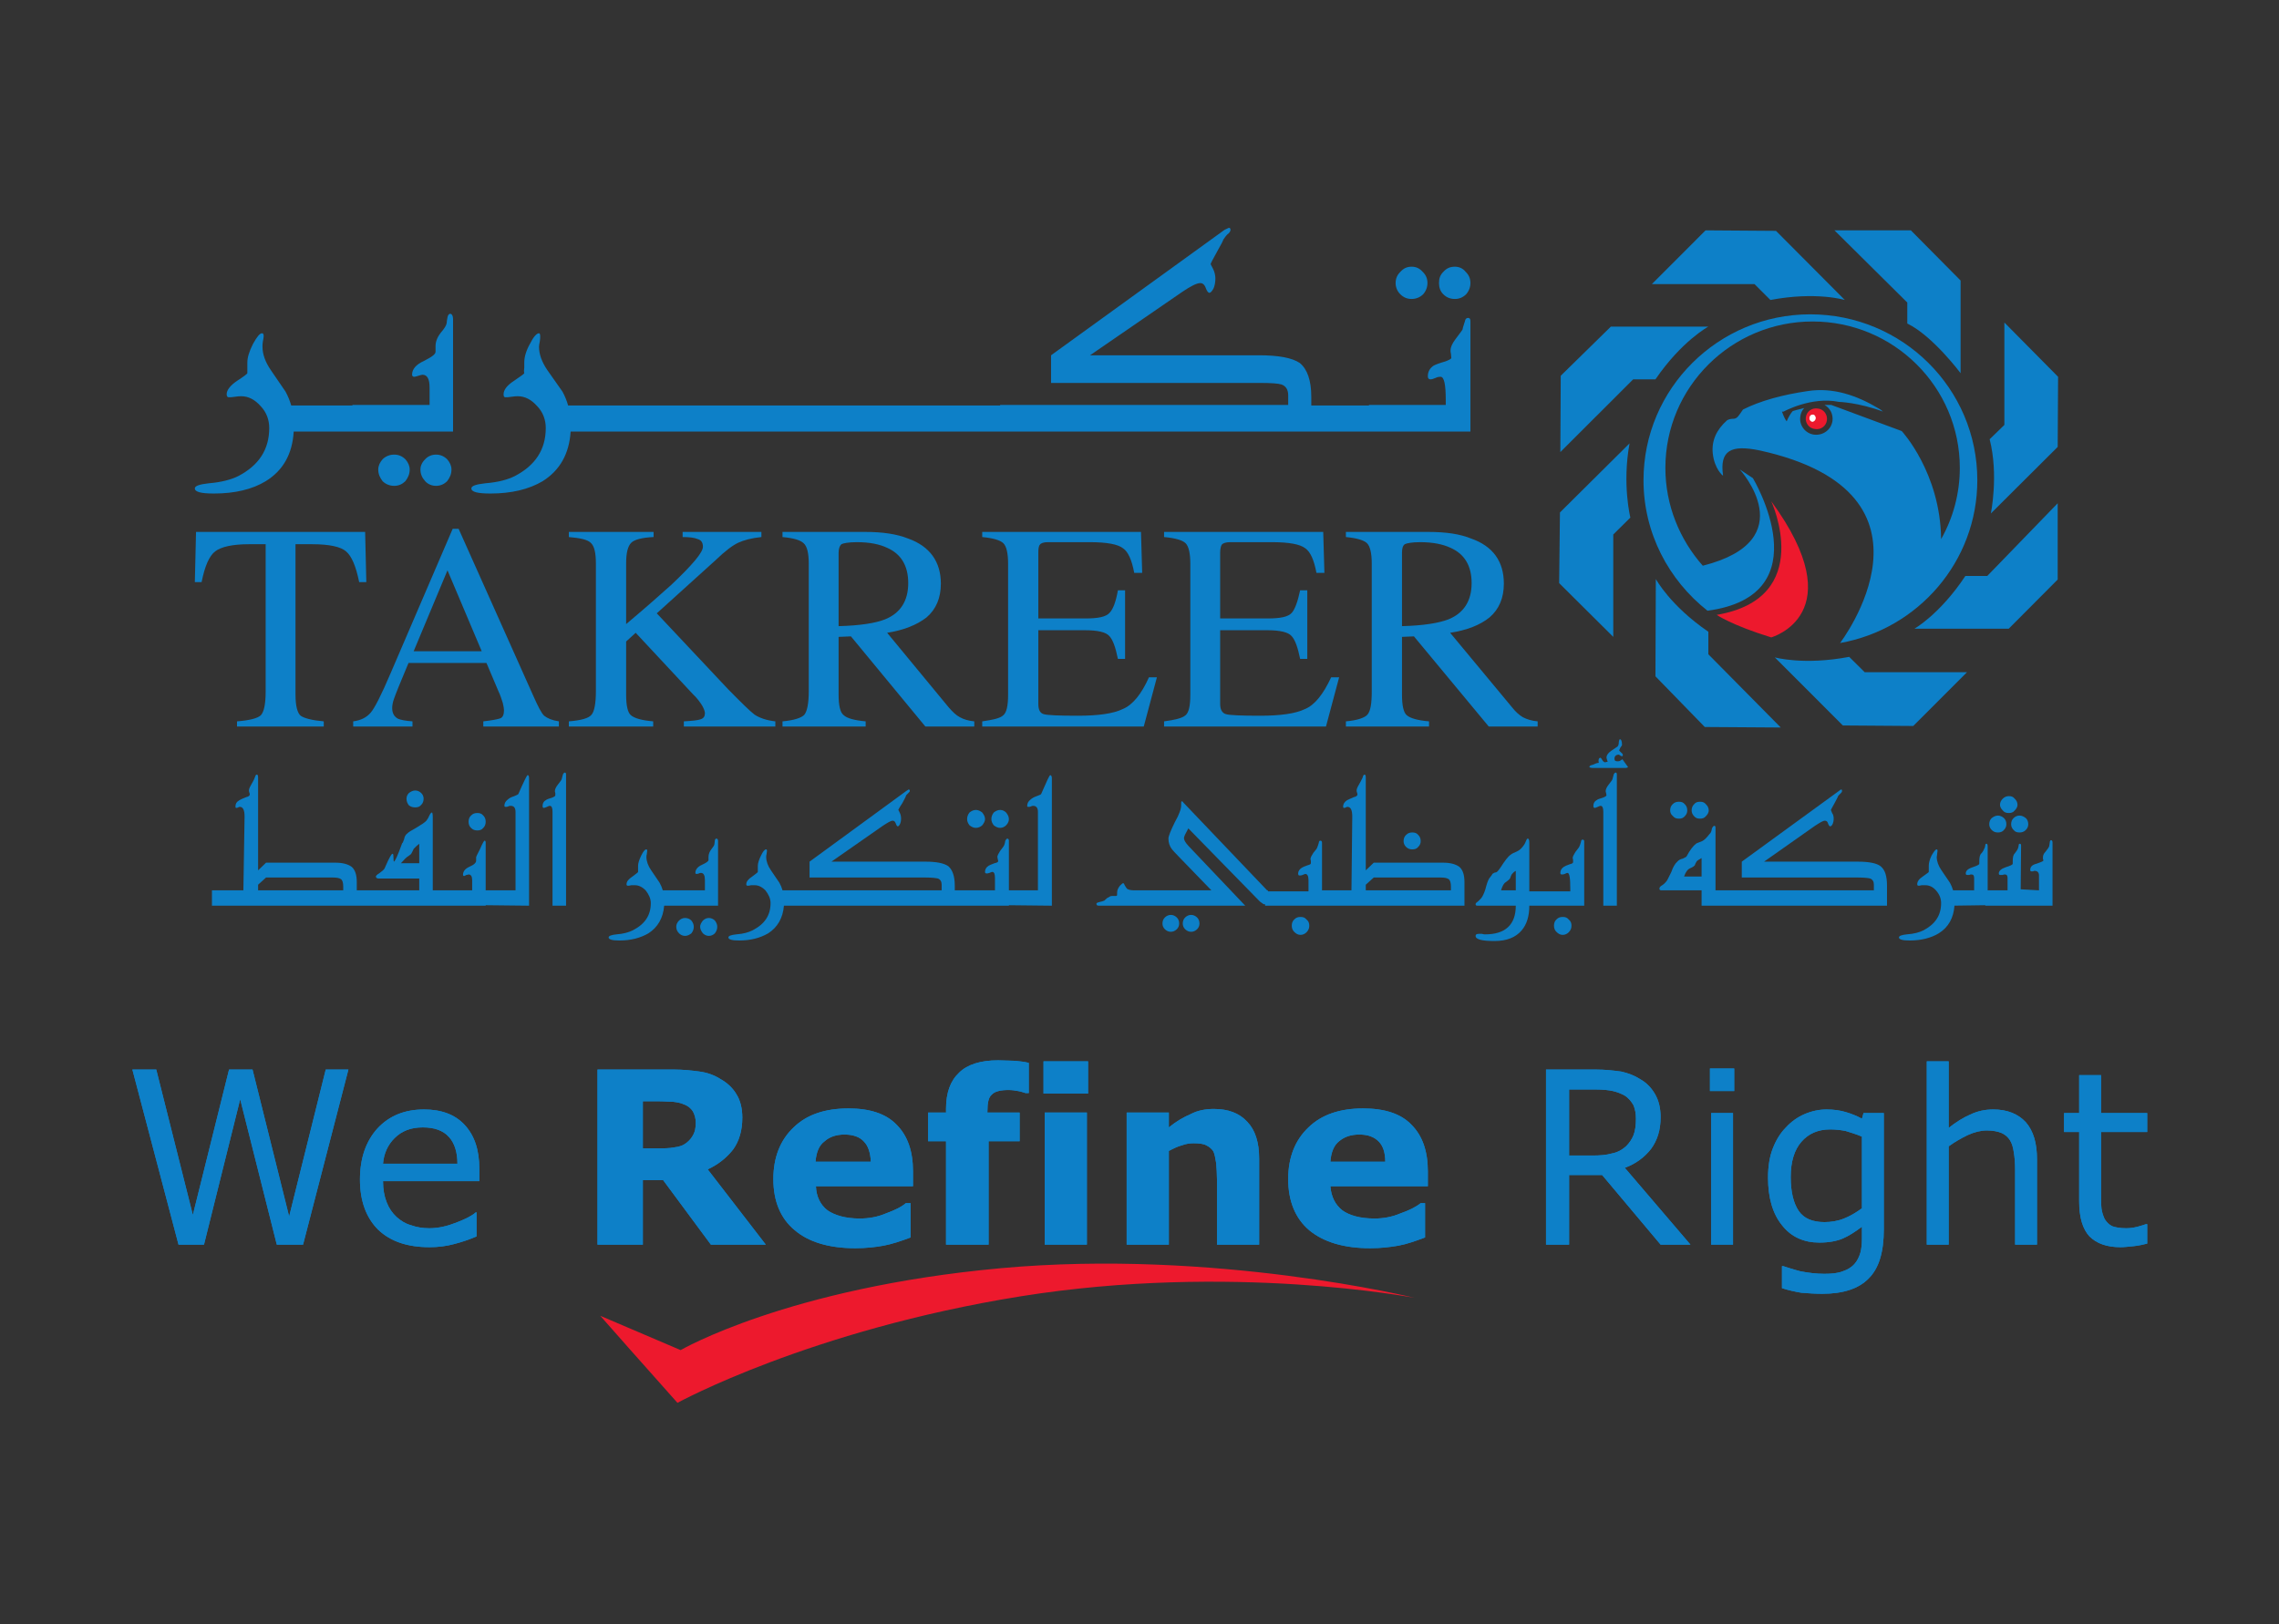 <?xml version="1.0" encoding="UTF-8"?>
<svg xmlns="http://www.w3.org/2000/svg" xmlns:xlink="http://www.w3.org/1999/xlink" width="858.898pt" height="612.283pt" viewBox="0 0 858.898 612.283" version="1.1">
<rect x="0" y="0" width="858.898" height="612.283" fill="#333333" stroke="none"/>
<g id="surface1">
<path style=" stroke:none;fill-rule:nonzero;fill:rgb(5.086%,50.305%,78.426%);fill-opacity:1;" d="M 709.664 155.168 C 700.367 151.695 693.02 151.5 693.02 151.5 C 682.672 149.379 672.176 155.168 672.176 155.168 L 671.578 155.168 C 671.578 155.168 672.477 157.871 673.375 158.836 C 673.375 158.836 674.125 156.711 675.625 154.973 C 675.625 154.973 677.426 154.395 679.973 153.816 C 679.223 154.59 678.625 155.746 678.477 157.098 C 678.023 160.379 680.422 163.469 683.723 163.855 C 687.172 164.238 690.172 161.922 690.621 158.641 C 690.918 156.133 689.719 153.816 687.621 152.66 L 690.172 152.66 L 716.711 162.504 C 716.711 162.504 731.258 178.137 731.559 203.23 C 736.055 195.316 738.605 186.051 738.605 176.398 C 738.605 145.902 713.711 121.195 683.121 121.195 C 652.531 121.195 627.641 145.902 627.641 176.398 C 627.641 190.488 633.039 203.422 641.738 213.266 C 679.973 203.613 655.684 176.98 655.684 176.98 L 660.629 180.258 C 660.629 180.258 687.172 224.461 643.387 230.25 L 643.535 230.25 C 628.84 218.672 619.395 200.914 619.395 181.031 C 619.395 146.48 647.586 118.496 682.223 118.496 C 717.012 118.496 745.203 146.48 745.203 181.031 C 745.203 211.723 722.859 237.199 693.469 242.41 C 693.469 242.41 736.656 186.051 663.328 169.836 C 652.234 167.52 648.035 169.836 649.383 179.293 C 649.383 179.488 646.086 176.785 645.484 170.801 C 645.035 165.977 646.984 161.922 650.883 158.449 C 651.484 158.062 652.383 157.871 653.281 157.871 C 654.781 157.871 655.383 156.52 656.883 154.395 C 663.328 151.113 671.875 148.797 681.172 147.445 C 690.918 145.902 699.918 149.184 707.715 153.816 C 708.465 154.203 709.062 154.59 709.664 155.168 "/>
<path style=" stroke:none;fill-rule:nonzero;fill:rgb(92.905%,9.991%,17.79%);fill-opacity:1;" d="M 684.023 161.73 C 686.27 162.117 688.223 160.574 688.52 158.449 C 688.82 156.133 687.172 154.203 685.074 154.008 C 682.824 153.625 680.875 155.168 680.574 157.289 C 680.273 159.605 681.922 161.539 684.023 161.73 C 684.023 161.73 681.922 161.539 684.023 161.73 "/>
<path style=" stroke:none;fill-rule:nonzero;fill:rgb(100%,100%,100%);fill-opacity:1;" d="M 683.121 159.027 C 682.523 159.027 681.922 158.449 681.922 157.676 C 681.922 156.906 682.371 156.324 682.973 156.324 C 683.723 156.133 684.172 156.711 684.324 157.484 C 684.324 158.258 683.871 158.836 683.121 159.027 C 683.121 159.027 683.871 158.836 683.121 159.027 "/>
<path style=" stroke:none;fill-rule:nonzero;fill:rgb(92.905%,9.991%,17.79%);fill-opacity:1;" d="M 667.527 188.945 C 667.527 188.945 684.473 225.426 646.984 231.797 C 646.984 231.797 652.531 235.656 667.527 240.289 C 667.527 240.289 698.719 231.602 667.527 188.945 "/>
<path style=" stroke:none;fill-rule:nonzero;fill:rgb(5.086%,50.305%,78.426%);fill-opacity:1;" d="M 588.203 141.656 L 607.098 123.125 L 643.836 123.125 C 643.836 123.125 633.789 128.531 623.895 143.008 L 615.496 143.008 L 588.055 170.418 "/>
<path style=" stroke:none;fill-rule:nonzero;fill:rgb(5.086%,50.305%,78.426%);fill-opacity:1;" d="M 642.785 86.84 L 669.328 87.031 L 695.27 113.09 C 695.27 113.09 684.473 109.809 667.227 113.09 L 661.23 107.105 L 622.543 107.105 "/>
<path style=" stroke:none;fill-rule:nonzero;fill:rgb(5.086%,50.305%,78.426%);fill-opacity:1;" d="M 642.488 274.066 L 623.895 254.957 L 624.043 218.285 C 624.043 218.285 629.441 228.32 643.836 238.164 L 643.836 246.656 L 671.125 274.258 "/>
<path style=" stroke:none;fill-rule:nonzero;fill:rgb(5.086%,50.305%,78.426%);fill-opacity:1;" d="M 721.059 273.68 L 694.52 273.488 L 668.879 247.816 C 668.879 247.816 679.676 250.902 696.918 247.625 L 702.766 253.414 L 741.305 253.414 "/>
<path style=" stroke:none;fill-rule:nonzero;fill:rgb(5.086%,50.305%,78.426%);fill-opacity:1;" d="M 775.492 218.477 L 757.047 237.008 L 721.508 237.008 C 721.508 237.008 731.105 231.602 740.703 217.125 L 748.949 217.125 L 775.492 189.719 "/>
<path style=" stroke:none;fill-rule:nonzero;fill:rgb(5.086%,50.305%,78.426%);fill-opacity:1;" d="M 755.398 121.582 L 775.641 142.043 L 775.492 168.484 L 750.301 193.578 C 750.301 193.578 753.301 179.102 749.852 165.59 L 755.398 160.188 "/>
<path style=" stroke:none;fill-rule:nonzero;fill:rgb(5.086%,50.305%,78.426%);fill-opacity:1;" d="M 691.371 86.84 L 720.16 86.84 L 738.902 105.754 L 738.902 140.691 C 738.902 140.691 728.406 126.602 718.812 121.969 L 718.812 114.055 "/>
<path style=" stroke:none;fill-rule:nonzero;fill:rgb(5.086%,50.305%,78.426%);fill-opacity:1;" d="M 614.145 167.133 L 587.906 193.191 L 587.605 219.828 L 608 240.094 L 608 201.492 L 614.445 195.121 C 614.445 195.121 611.297 182.574 614.145 167.133 "/>
<path style=" stroke:none;fill-rule:nonzero;fill:rgb(5.086%,50.305%,78.426%);fill-opacity:1;" d="M 156.5 304.371 C 157.402 304.371 158.152 304.176 158.75 303.406 C 159.352 302.824 159.652 302.055 159.652 301.09 C 159.652 300.316 159.352 299.547 158.75 298.965 C 158.152 298.387 157.402 298 156.5 298 C 155.602 298 154.852 298.387 154.102 298.965 C 153.504 299.547 153.203 300.316 153.203 301.09 C 153.203 302.055 153.504 302.824 154.102 303.598 C 154.852 304.176 155.602 304.371 156.5 304.371 "/>
<path style=" stroke:none;fill-rule:nonzero;fill:rgb(5.086%,50.305%,78.426%);fill-opacity:1;" d="M 179.895 313.055 C 180.793 313.055 181.543 312.863 182.145 312.09 C 182.742 311.512 183.043 310.738 183.043 309.773 C 183.043 308.809 182.742 308.039 182.145 307.457 C 181.543 306.688 180.793 306.492 179.895 306.492 C 178.992 306.492 178.246 306.688 177.496 307.457 C 176.895 308.039 176.594 308.809 176.594 309.773 C 176.594 310.738 176.895 311.512 177.496 312.09 C 178.246 312.863 178.992 313.055 179.895 313.055 "/>
<path style=" stroke:none;fill-rule:nonzero;fill:rgb(5.086%,50.305%,78.426%);fill-opacity:1;" d="M 158 325.41 L 151.102 325.41 C 152.305 324.059 153.203 323.094 153.953 322.707 C 154.551 322.32 155.004 321.934 155.152 321.547 C 155.453 320.969 155.754 320.391 155.902 320.004 C 156.652 319.23 157.25 318.652 158 318.074 Z M 129.359 335.641 L 97.273 335.641 L 97.273 333.516 L 100.27 330.812 L 125.461 330.812 C 126.961 330.812 127.859 331.008 128.461 331.391 C 129.062 331.777 129.359 332.742 129.359 334.289 Z M 198.789 292.211 C 198.637 292.211 197.438 294.527 195.34 299.352 C 195.188 299.547 194.738 299.738 193.84 300.125 C 192.641 300.512 191.891 300.895 191.289 301.477 C 190.539 302.055 190.09 302.824 190.09 303.789 C 190.09 304.176 190.391 304.176 190.691 304.176 C 190.992 304.176 191.141 304.176 191.59 303.984 C 191.891 303.789 192.188 303.789 192.488 303.789 C 193.688 303.789 194.289 304.562 194.289 306.105 L 194.289 335.641 L 183.043 335.641 L 183.043 317.688 C 183.043 317.109 182.895 316.914 182.594 316.914 C 182.441 316.914 181.844 317.883 180.941 320.004 C 179.895 321.934 179.445 323.094 179.445 323.094 L 179.445 324.445 C 179.445 325.215 178.695 325.988 176.895 326.762 C 175.246 327.531 174.496 328.496 174.496 329.848 C 174.496 330.039 174.645 330.234 174.945 330.234 C 175.094 330.234 175.395 330.039 175.695 329.848 C 176.145 329.848 176.445 329.656 176.594 329.656 C 177.496 329.656 177.945 330.426 177.945 331.777 L 177.945 335.641 L 163.098 335.641 L 163.098 308.035 C 163.098 306.879 162.949 306.301 162.801 306.301 C 162.5 306.301 162.199 306.688 161.898 307.266 C 161.602 308.035 161.148 308.809 160.699 309.391 C 159.949 310.16 158.75 310.934 156.801 312.09 C 155.004 313.055 153.801 313.828 153.504 314.215 C 152.902 314.602 152.453 315.371 152.305 316.336 C 152.004 317.301 151.703 317.883 151.555 317.883 C 149.906 322.516 148.855 324.828 148.406 324.828 C 148.406 324.828 148.254 324.059 148.254 322.707 C 148.254 321.547 147.805 321.547 147.055 322.898 C 146.605 323.672 145.855 325.215 144.957 327.34 C 144.656 327.918 143.906 328.496 142.855 329.27 C 142.105 329.656 141.656 330.234 141.656 330.426 C 141.656 330.812 141.957 331.199 142.707 331.199 L 158 331.199 L 158 335.641 L 134.461 335.641 L 134.461 332.551 C 134.461 329.848 133.859 327.918 132.512 326.762 C 131.16 325.797 129.211 325.215 126.363 325.215 L 100.27 325.215 L 97.273 328.109 L 97.273 293.176 C 97.273 292.402 97.121 292.016 96.824 292.016 C 96.523 292.016 96.371 292.211 96.223 292.598 C 96.074 292.98 95.922 293.367 95.773 293.754 C 95.621 294.141 95.172 294.91 94.422 296.262 C 93.973 297.035 93.824 297.613 93.824 298 C 93.824 298.195 93.824 298.387 93.973 298.773 C 94.125 299.156 94.125 299.352 94.125 299.547 C 94.125 299.93 93.672 300.316 92.773 300.512 C 91.273 301.09 90.523 301.477 90.223 301.668 C 89.176 302.246 88.727 303.02 88.727 304.176 C 88.727 304.371 88.875 304.562 89.023 304.562 C 89.176 304.562 89.473 304.562 89.773 304.371 C 90.074 304.176 90.223 304.176 90.375 304.176 C 91.574 304.176 92.172 305.336 92.172 307.844 L 91.723 335.641 L 79.879 335.641 L 79.879 341.43 L 183.043 341.43 L 183.043 341.25 L 199.387 341.43 L 199.387 293.367 C 199.387 292.598 199.238 292.211 198.789 292.211 "/>
<path style=" stroke:none;fill-rule:nonzero;fill:rgb(5.086%,50.305%,78.426%);fill-opacity:1;" d="M 212.883 291.246 C 212.582 291.246 212.281 291.629 212.133 292.016 C 211.832 293.176 211.684 293.754 211.684 293.754 C 211.531 294.141 211.082 294.719 210.184 295.875 C 209.434 296.844 209.133 297.613 209.133 298.195 C 209.133 298.387 209.133 298.578 209.285 298.965 L 209.285 299.738 C 209.285 300.125 208.984 300.316 208.086 300.703 C 206.883 301.09 206.133 301.281 205.684 301.668 C 204.938 302.055 204.484 302.824 204.484 303.789 C 204.484 304.371 204.637 304.562 204.938 304.562 C 205.234 304.562 205.684 304.371 206.133 304.176 C 206.586 303.984 206.883 303.789 207.184 303.789 C 207.934 303.789 208.234 304.562 208.234 306.105 L 208.234 341.43 L 213.332 341.43 L 213.332 292.016 C 213.332 291.438 213.184 291.246 212.883 291.246 "/>
<path style=" stroke:none;fill-rule:nonzero;fill:rgb(5.086%,50.305%,78.426%);fill-opacity:1;" d="M 258.168 346.062 C 257.266 346.062 256.52 346.449 255.918 347.027 C 255.168 347.797 254.867 348.57 254.867 349.344 C 254.867 350.309 255.168 351.082 255.918 351.852 C 256.52 352.434 257.266 352.816 258.168 352.816 C 259.066 352.816 259.816 352.434 260.566 351.852 C 261.168 351.082 261.465 350.309 261.465 349.344 C 261.465 348.57 261.168 347.797 260.566 347.027 C 259.965 346.449 259.219 346.062 258.168 346.062 "/>
<path style=" stroke:none;fill-rule:nonzero;fill:rgb(5.086%,50.305%,78.426%);fill-opacity:1;" d="M 270.012 316.145 C 269.715 316.145 269.562 316.336 269.414 316.723 C 269.414 317.301 269.262 317.688 269.262 318.074 C 269.262 318.652 268.812 319.23 268.062 320.195 C 267.465 320.969 267.016 321.934 267.016 323.094 L 267.016 324.25 C 267.016 324.637 266.266 325.215 264.613 325.988 C 262.816 326.762 262.066 327.918 262.066 329.074 C 262.066 329.27 262.215 329.461 262.516 329.461 C 262.664 329.461 262.965 329.461 263.414 329.27 C 263.715 329.074 264.016 329.074 264.164 329.074 C 265.215 329.074 265.664 330.043 265.664 331.777 L 265.664 335.641 L 249.789 335.641 C 249.492 334.629 249.09 333.668 248.57 332.742 C 247.52 331.199 246.473 329.656 245.422 328.109 C 244.223 326.375 243.621 324.637 243.621 323.094 C 243.621 322.707 243.621 322.516 243.773 321.934 C 243.773 321.355 243.922 321.16 243.922 320.777 C 243.922 320.391 243.773 320.195 243.621 320.195 C 243.023 320.195 242.422 320.969 241.672 322.516 C 240.922 324.059 240.473 325.41 240.473 326.375 L 240.473 328.691 C 240.473 328.883 239.875 329.27 238.375 330.426 C 236.875 331.391 236.125 332.359 236.125 333.324 C 236.125 333.711 236.273 333.902 236.574 333.902 C 236.875 333.902 237.324 333.902 237.926 333.711 L 239.273 333.711 C 240.625 333.711 241.973 334.289 243.32 335.641 C 244.523 337.184 245.27 338.727 245.27 340.465 C 245.27 345.098 243.023 348.379 238.523 350.695 C 237.023 351.465 234.926 352.047 232.375 352.238 C 230.426 352.43 229.379 352.816 229.379 353.395 C 229.379 354.168 230.727 354.555 233.426 354.555 C 237.773 354.555 241.375 353.59 244.371 351.852 C 247.891 349.59 249.934 346.062 250.305 341.43 L 270.613 341.43 L 270.613 317.109 C 270.613 316.531 270.465 316.145 270.012 316.145 "/>
<path style=" stroke:none;fill-rule:nonzero;fill:rgb(5.086%,50.305%,78.426%);fill-opacity:1;" d="M 267.164 346.062 C 266.266 346.062 265.516 346.449 264.914 347.027 C 264.316 347.797 263.863 348.57 263.863 349.344 C 263.863 350.309 264.316 351.082 264.914 351.852 C 265.516 352.434 266.266 352.816 267.164 352.816 C 268.062 352.816 268.812 352.434 269.414 351.852 C 270.012 351.082 270.312 350.309 270.312 349.344 C 270.312 348.57 270.012 347.797 269.414 347.027 C 268.812 346.449 268.062 346.062 267.164 346.062 "/>
<path style=" stroke:none;fill-rule:nonzero;fill:rgb(5.086%,50.305%,78.426%);fill-opacity:1;" d="M 367.781 312.09 C 368.68 312.09 369.578 311.703 370.18 311.125 C 370.777 310.355 371.23 309.582 371.23 308.809 C 371.23 307.844 370.777 307.074 370.18 306.301 C 369.43 305.719 368.68 305.336 367.781 305.336 C 366.879 305.336 366.129 305.719 365.383 306.301 C 364.781 307.074 364.48 307.844 364.48 308.809 C 364.48 309.582 364.781 310.355 365.383 311.125 C 366.129 311.703 366.879 312.09 367.781 312.09 "/>
<path style=" stroke:none;fill-rule:nonzero;fill:rgb(5.086%,50.305%,78.426%);fill-opacity:1;" d="M 376.926 312.09 C 377.828 312.09 378.574 311.703 379.176 311.125 C 379.926 310.355 380.227 309.582 380.227 308.809 C 380.227 307.844 379.777 307.074 379.176 306.301 C 378.574 305.719 377.828 305.336 376.926 305.336 C 376.027 305.336 375.277 305.719 374.527 306.301 C 373.93 307.074 373.629 307.844 373.629 308.809 C 373.629 309.582 373.93 310.355 374.527 311.125 C 375.277 311.703 376.027 312.09 376.926 312.09 "/>
<path style=" stroke:none;fill-rule:nonzero;fill:rgb(5.086%,50.305%,78.426%);fill-opacity:1;" d="M 395.82 292.211 C 395.52 292.211 394.469 294.527 392.371 299.352 C 392.223 299.547 391.77 299.738 390.723 300.125 C 389.672 300.512 388.922 300.895 388.324 301.477 C 387.574 302.055 387.125 302.824 387.125 303.789 C 387.125 304.176 387.273 304.176 387.723 304.176 C 387.875 304.176 388.172 304.176 388.621 303.984 C 388.922 303.789 389.223 303.789 389.371 303.789 C 390.574 303.789 391.172 304.562 391.172 306.105 L 391.172 335.641 L 380.227 335.641 L 380.227 316.914 C 380.227 316.531 380.074 316.145 379.625 316.145 C 379.328 316.145 379.176 316.531 378.875 316.914 C 378.727 318.074 378.426 318.652 378.426 318.652 C 378.277 319.039 377.828 319.617 376.926 320.777 C 376.328 321.742 375.879 322.516 375.879 323.094 C 375.879 323.285 376.027 323.48 376.027 323.863 C 376.176 324.25 376.176 324.445 376.176 324.637 C 376.176 325.023 375.727 325.215 374.828 325.41 C 373.777 325.797 372.879 326.18 372.578 326.375 C 371.68 326.953 371.227 327.727 371.227 328.691 C 371.227 329.074 371.379 329.27 371.828 329.27 C 372.129 329.27 372.43 329.27 372.879 329.074 C 373.328 328.883 373.777 328.691 373.926 328.691 C 374.676 328.691 374.977 329.461 374.977 331.008 L 374.977 335.641 L 359.832 335.641 L 359.832 333.902 C 359.832 330.234 358.934 327.918 357.434 326.566 C 355.785 325.41 352.934 324.828 348.887 324.828 L 313.348 324.828 L 332.691 311.32 C 334.492 310.16 335.691 309.391 336.441 309.391 C 337.039 309.391 337.34 309.773 337.641 310.547 C 337.941 311.32 338.09 311.512 338.391 311.512 C 338.539 311.512 338.84 311.32 339.141 310.738 C 339.438 310.16 339.59 309.391 339.59 308.617 C 339.59 307.844 339.438 307.07 339.141 306.492 C 338.84 305.723 338.539 305.336 338.539 305.336 C 338.539 305.336 338.988 304.371 340.039 302.824 C 340.938 301.09 341.391 300.316 341.391 300.125 C 341.391 299.93 341.688 299.547 342.137 299.156 C 342.59 298.773 342.887 298.387 342.887 298.195 C 342.887 297.809 342.738 297.613 342.438 297.613 C 342.438 297.613 342.137 297.809 341.539 298.195 L 305.102 324.828 L 305.102 330.812 L 348.887 330.812 C 351.285 330.812 352.785 331.008 353.535 331.199 C 354.434 331.586 354.883 332.359 354.883 333.516 L 354.883 335.641 L 294.922 335.641 C 294.629 334.629 294.227 333.664 293.707 332.742 C 292.656 331.199 291.605 329.656 290.555 328.109 C 289.355 326.375 288.758 324.637 288.758 323.094 C 288.758 322.707 288.758 322.516 288.906 321.934 C 288.906 321.355 289.055 321.164 289.055 320.777 C 289.055 320.391 288.906 320.195 288.758 320.195 C 288.156 320.195 287.559 320.969 286.809 322.516 C 286.059 324.059 285.605 325.41 285.605 326.375 L 285.605 328.691 C 285.605 328.883 285.008 329.27 283.508 330.426 C 282.008 331.391 281.258 332.359 281.258 333.324 C 281.258 333.711 281.41 333.902 281.711 333.902 C 282.008 333.902 282.457 333.902 283.059 333.711 L 284.41 333.711 C 285.758 333.711 287.105 334.289 288.457 335.641 C 289.656 337.184 290.406 338.727 290.406 340.465 C 290.406 345.098 288.156 348.379 283.66 350.695 C 282.16 351.465 280.211 352.047 277.512 352.238 C 275.562 352.43 274.512 352.816 274.512 353.395 C 274.512 354.168 275.863 354.555 278.559 354.555 C 282.91 354.555 286.508 353.59 289.508 351.852 C 293.023 349.59 295.07 346.066 295.438 341.43 L 380.227 341.43 L 380.227 341.254 L 396.422 341.43 L 396.422 293.367 C 396.422 292.598 396.121 292.211 395.82 292.211 "/>
<path style=" stroke:none;fill-rule:nonzero;fill:rgb(5.086%,50.305%,78.426%);fill-opacity:1;" d="M 441.254 344.902 C 440.355 344.902 439.605 345.289 439.008 345.867 C 438.406 346.449 438.105 347.219 438.105 348.184 C 438.105 348.957 438.406 349.73 439.008 350.309 C 439.605 350.887 440.355 351.273 441.254 351.273 C 442.156 351.273 442.902 350.887 443.504 350.309 C 444.105 349.73 444.402 348.957 444.402 348.184 C 444.402 347.219 444.105 346.449 443.504 345.867 C 442.902 345.289 442.156 344.902 441.254 344.902 "/>
<path style=" stroke:none;fill-rule:nonzero;fill:rgb(5.086%,50.305%,78.426%);fill-opacity:1;" d="M 448.902 344.902 C 448.004 344.902 447.254 345.289 446.652 345.867 C 446.055 346.449 445.754 347.219 445.754 348.184 C 445.754 348.957 446.055 349.73 446.652 350.309 C 447.254 350.887 448.004 351.273 448.902 351.273 C 449.801 351.273 450.551 350.887 451.152 350.309 C 451.75 349.73 452.051 348.957 452.051 348.184 C 452.051 347.219 451.75 346.449 451.152 345.867 C 450.551 345.289 449.801 344.902 448.902 344.902 "/>
<path style=" stroke:none;fill-rule:nonzero;fill:rgb(5.086%,50.305%,78.426%);fill-opacity:1;" d="M 492.387 346.641 C 491.789 345.867 491.039 345.676 490.137 345.676 C 489.238 345.676 488.488 345.867 487.738 346.641 C 487.141 347.219 486.84 347.992 486.84 348.957 C 486.84 349.922 487.141 350.695 487.738 351.273 C 488.488 352.043 489.238 352.434 490.137 352.434 C 491.039 352.434 491.789 352.043 492.387 351.465 C 493.137 350.695 493.438 349.922 493.438 348.957 C 493.438 347.992 493.137 347.219 492.387 346.641 "/>
<path style=" stroke:none;fill-rule:nonzero;fill:rgb(5.086%,50.305%,78.426%);fill-opacity:1;" d="M 546.82 335.641 L 514.73 335.641 L 514.73 333.516 L 517.73 330.812 L 542.922 330.812 C 544.422 330.812 545.32 331.008 545.918 331.395 C 546.52 331.777 546.82 332.742 546.82 334.289 Z M 549.969 326.762 C 548.617 325.793 546.668 325.215 543.82 325.215 L 517.73 325.215 L 514.73 328.109 L 514.73 293.176 C 514.73 292.402 514.582 292.016 514.281 292.016 C 514.129 292.016 513.832 292.211 513.68 292.598 C 513.68 292.98 513.379 293.367 513.23 293.754 C 513.082 294.141 512.633 294.91 511.883 296.262 C 511.43 297.035 511.281 297.613 511.281 298 C 511.281 298.195 511.281 298.387 511.43 298.773 C 511.582 299.16 511.582 299.352 511.582 299.543 C 511.582 299.93 511.133 300.316 510.23 300.512 C 508.883 301.09 507.98 301.477 507.684 301.668 C 506.781 302.246 506.184 303.02 506.184 304.176 C 506.184 304.371 506.332 304.562 506.484 304.562 C 506.781 304.562 506.934 304.562 507.23 304.371 C 507.531 304.176 507.684 304.176 507.832 304.176 C 509.031 304.176 509.633 305.336 509.633 307.844 L 509.332 335.641 L 498.234 335.641 L 498.234 317.688 C 498.234 317.109 497.938 316.914 497.637 316.914 C 497.336 316.914 497.035 317.109 497.035 317.688 C 496.734 318.652 496.586 319.234 496.438 319.426 C 496.438 319.812 495.836 320.391 494.938 321.547 C 494.336 322.516 493.887 323.285 493.887 323.863 C 493.887 324.059 494.035 324.25 494.035 324.637 L 494.035 325.41 C 494.035 325.793 493.586 325.988 492.836 326.18 C 491.637 326.566 490.887 326.953 490.59 327.145 C 489.688 327.727 489.238 328.496 489.238 329.27 C 489.238 329.848 489.391 330.043 489.84 330.043 C 489.988 330.043 490.438 330.043 490.887 329.848 C 491.34 329.656 491.789 329.461 491.938 329.461 C 492.688 329.461 493.137 330.234 493.137 331.777 L 493.137 336.023 L 477.844 336.023 L 477.844 335.641 L 477.543 335.641 L 446.055 302.633 C 445.754 302.246 445.602 302.055 445.453 302.055 C 445.305 302.055 445.152 302.246 445.152 302.633 L 445.152 303.598 C 445.152 304.949 444.402 307.07 442.754 309.969 C 441.254 313.055 440.355 315.18 440.355 316.145 C 440.355 317.688 440.805 319.039 441.707 320.195 C 442.004 320.582 442.902 321.547 444.402 323.094 L 456.551 335.641 L 427.461 335.641 C 426.262 335.641 425.359 335.445 424.762 335.059 C 424.461 334.672 424.16 334.289 423.859 333.707 C 423.711 333.324 423.562 332.938 423.262 332.938 C 423.109 332.938 422.66 333.324 422.062 333.902 C 421.312 334.867 421.012 335.641 421.012 336.605 L 421.012 337.375 C 421.012 337.57 420.863 337.762 420.562 337.762 L 419.512 337.762 C 419.062 337.762 418.613 337.762 418.312 337.953 C 418.012 338.148 417.715 338.34 417.262 338.535 C 416.664 339.113 416.363 339.305 416.215 339.5 C 415.766 339.691 415.164 339.887 414.266 340.078 C 413.516 340.27 413.215 340.465 413.215 340.656 C 413.215 341.234 413.516 341.43 414.113 341.43 L 469.297 341.43 L 447.852 318.848 C 446.805 317.688 446.203 316.723 446.203 315.949 C 446.203 315.371 446.805 314.215 447.852 312.285 L 474.844 339.887 L 476.191 340.852 L 476.793 340.922 L 476.793 341.43 L 551.918 341.43 L 551.918 332.551 C 551.918 329.848 551.316 327.918 549.969 326.762 "/>
<path style=" stroke:none;fill-rule:nonzero;fill:rgb(5.086%,50.305%,78.426%);fill-opacity:1;" d="M 532.273 320.199 C 533.176 320.199 533.922 320.004 534.523 319.23 C 535.121 318.652 535.422 317.883 535.422 317.109 C 535.422 316.145 535.121 315.371 534.523 314.793 C 533.922 314.02 533.176 313.828 532.273 313.828 C 531.375 313.828 530.625 314.02 529.875 314.793 C 529.273 315.371 528.977 316.145 528.977 317.109 C 528.977 317.883 529.273 318.652 529.875 319.23 C 530.625 320.004 531.375 320.199 532.273 320.199 "/>
<path style=" stroke:none;fill-rule:nonzero;fill:rgb(5.086%,50.305%,78.426%);fill-opacity:1;" d="M 591.203 346.641 C 590.605 345.867 589.855 345.676 588.953 345.676 C 588.055 345.676 587.305 345.867 586.555 346.641 C 585.957 347.219 585.656 347.992 585.656 348.957 C 585.656 349.922 585.957 350.695 586.555 351.273 C 587.305 352.043 588.055 352.434 588.953 352.434 C 589.855 352.434 590.605 352.043 591.203 351.465 C 591.953 350.695 592.254 349.922 592.254 348.957 C 592.254 347.992 591.953 347.219 591.203 346.641 "/>
<path style=" stroke:none;fill-rule:nonzero;fill:rgb(5.086%,50.305%,78.426%);fill-opacity:1;" d="M 571.262 335.641 L 565.711 335.641 C 566.164 334.094 566.762 332.938 567.512 332.551 C 568.262 331.973 568.863 331.586 569.16 331.008 C 569.461 330.043 569.762 329.461 570.062 329.27 C 570.211 329.074 570.512 328.691 571.262 328.305 Z M 596.453 316.531 C 596.152 316.531 595.852 316.723 595.852 317.301 C 595.555 318.266 595.402 318.848 595.254 319.039 C 595.254 319.234 594.652 320.004 593.754 321.164 C 593.152 322.129 592.703 322.898 592.703 323.48 C 592.703 323.672 592.855 323.863 592.855 324.25 L 592.855 325.023 C 592.855 325.41 592.402 325.602 591.652 325.793 C 590.453 326.18 589.703 326.566 589.406 326.762 C 588.504 327.34 588.055 328.109 588.055 329.074 C 588.055 329.461 588.203 329.656 588.656 329.656 C 588.805 329.656 589.254 329.656 589.703 329.461 C 590.156 329.27 590.453 329.074 590.754 329.074 C 591.504 329.074 591.805 331.008 591.805 335.059 L 591.805 336.023 L 576.359 336.023 L 576.359 317.688 C 576.359 316.723 576.207 316.145 575.758 316.145 C 575.457 316.145 575.309 316.531 575.16 316.914 C 574.859 317.688 574.559 318.266 574.41 318.461 C 573.512 319.812 572.609 320.582 571.711 320.969 C 570.359 321.547 569.613 321.934 569.461 322.129 C 568.262 322.898 567.062 324.637 565.562 326.953 C 564.664 328.305 564.062 328.883 563.766 328.883 C 563.312 328.883 563.016 329.074 562.414 329.461 C 562.414 329.656 562.113 330.043 561.664 330.621 C 561.062 331.199 560.613 332.359 560.164 333.902 C 559.715 335.832 559.113 337.184 558.664 337.953 C 558.363 338.535 557.766 339.113 557.164 339.691 C 556.414 340.27 556.117 340.465 556.117 340.852 C 556.117 341.234 556.266 341.43 556.867 341.43 L 571.262 341.43 C 571.262 348.57 567.363 352.238 559.715 352.238 C 559.414 352.238 559.113 352.238 558.516 352.043 L 557.316 352.043 C 556.566 352.043 556.117 352.238 556.117 352.816 C 556.117 354.168 558.516 354.746 563.312 354.746 C 567.812 354.746 571.262 353.398 573.512 350.695 C 575.457 348.379 576.359 345.289 576.359 341.43 L 597.051 341.43 L 597.051 317.109 C 597.051 316.723 596.75 316.531 596.453 316.531 "/>
<path style=" stroke:none;fill-rule:nonzero;fill:rgb(5.086%,50.305%,78.426%);fill-opacity:1;" d="M 610.848 286.613 C 610.398 287 609.949 287 609.648 287 C 608.898 287 608.449 286.805 608.449 286.035 C 608.449 285.07 609.047 284.488 610.098 284.488 C 610.246 284.488 610.398 284.684 610.699 284.875 C 610.996 285.07 611.148 285.07 611.297 285.07 C 611.598 285.07 611.598 284.875 611.598 284.684 C 611.598 284.297 611.449 284.102 610.996 283.719 C 610.547 283.332 610.246 282.945 610.246 282.945 C 610.246 282.754 610.398 282.367 610.699 281.789 C 610.996 281.402 611.297 281.016 611.297 280.824 C 611.297 279.469 610.996 278.699 610.547 278.699 C 610.246 278.699 610.246 279.086 610.098 279.664 C 610.098 280.434 609.949 281.016 609.648 281.402 C 608.75 281.98 608 282.559 607.098 283.137 C 606.051 283.91 605.449 284.684 605.449 285.648 C 605.449 285.84 605.598 286.227 605.898 287.191 C 605.301 287.191 605 287.383 605 287.383 C 604.551 287.383 604.098 287 603.801 286.418 C 603.5 285.84 603.199 285.648 603.199 285.648 C 602.75 285.648 602.449 286.035 602.449 286.805 C 602.449 287.191 602.449 287.383 602.602 287.578 C 602 287.578 601.699 287.77 601.551 287.77 C 600.801 288.156 600.203 288.348 599.453 288.543 C 599.152 288.734 599 288.93 599 289.121 C 599 289.312 599.453 289.508 600.5 289.508 L 612.496 289.508 C 613.098 289.508 613.547 289.312 613.547 289.121 C 613.547 289.121 612.797 288.156 611.449 286.227 C 611.449 286.227 611.148 286.418 610.848 286.613 "/>
<path style=" stroke:none;fill-rule:nonzero;fill:rgb(5.086%,50.305%,78.426%);fill-opacity:1;" d="M 608.898 291.246 C 608.598 291.246 608.297 291.629 608.148 292.016 C 607.848 293.176 607.699 293.754 607.699 293.754 C 607.547 294.141 607.098 294.719 606.199 295.875 C 605.449 296.844 605.148 297.613 605.148 298.195 C 605.148 298.387 605.148 298.578 605.301 298.965 C 605.301 299.352 605.449 299.543 605.449 299.738 C 605.449 300.125 605 300.316 604.102 300.703 C 602.898 301.09 602.148 301.281 601.699 301.668 C 600.949 302.055 600.5 302.824 600.5 303.789 C 600.5 304.371 600.652 304.562 601.102 304.562 C 601.25 304.562 601.699 304.371 602.148 304.176 C 602.602 303.984 602.898 303.789 603.199 303.789 C 603.949 303.789 604.25 304.562 604.25 306.105 L 604.25 341.43 L 609.348 341.43 L 609.348 292.016 C 609.348 291.438 609.199 291.246 608.898 291.246 "/>
<path style=" stroke:none;fill-rule:nonzero;fill:rgb(5.086%,50.305%,78.426%);fill-opacity:1;" d="M 640.688 308.617 C 641.586 308.617 642.336 308.422 642.938 307.652 C 643.535 307.074 643.984 306.301 643.984 305.527 C 643.984 304.562 643.535 303.793 642.938 303.211 C 642.336 302.438 641.586 302.246 640.688 302.246 C 639.785 302.246 639.039 302.438 638.438 303.211 C 637.84 303.793 637.539 304.562 637.539 305.527 C 637.539 306.301 637.84 307.074 638.438 307.652 C 639.039 308.422 639.785 308.617 640.688 308.617 "/>
<path style=" stroke:none;fill-rule:nonzero;fill:rgb(5.086%,50.305%,78.426%);fill-opacity:1;" d="M 630.492 307.652 C 631.09 308.422 631.84 308.617 632.738 308.617 C 633.641 308.617 634.391 308.422 634.988 307.652 C 635.59 307.074 635.887 306.301 635.887 305.527 C 635.887 304.562 635.59 303.793 634.988 303.211 C 634.391 302.438 633.641 302.246 632.738 302.246 C 631.84 302.246 631.09 302.438 630.34 303.211 C 629.742 303.793 629.441 304.562 629.441 305.527 C 629.441 306.301 629.742 307.074 630.492 307.652 "/>
<path style=" stroke:none;fill-rule:nonzero;fill:rgb(5.086%,50.305%,78.426%);fill-opacity:1;" d="M 641.285 330.426 L 634.688 330.426 C 635.289 328.691 636.039 327.727 636.938 327.34 C 637.84 326.953 638.438 326.566 638.738 326.18 C 638.887 325.602 639.188 325.215 639.488 324.637 C 639.637 324.441 640.238 324.059 641.285 323.477 Z M 708.766 326.566 C 707.266 325.41 704.414 324.828 700.219 324.828 L 664.828 324.828 L 684.023 311.316 C 685.82 310.16 687.02 309.387 687.77 309.387 C 688.371 309.387 688.82 309.773 688.973 310.547 C 689.27 311.316 689.57 311.512 689.723 311.512 C 690.02 311.512 690.32 311.316 690.621 310.738 C 690.918 310.16 691.07 309.387 691.07 308.617 C 691.07 307.844 690.918 307.074 690.469 306.492 C 690.168 305.723 690.02 305.336 690.02 305.336 C 690.02 305.336 690.469 304.371 691.371 302.828 C 692.27 301.09 692.719 300.316 692.719 300.125 C 692.867 299.93 693.168 299.543 693.617 299.16 C 694.07 298.773 694.219 298.387 694.219 298.191 C 694.219 297.809 694.07 297.613 693.918 297.613 C 693.77 297.613 693.469 297.809 693.02 298.191 L 656.434 324.828 L 656.434 330.812 L 700.367 330.812 C 702.617 330.812 704.266 331.008 704.863 331.199 C 705.766 331.586 706.215 332.355 706.215 333.516 L 706.215 335.641 L 646.535 335.641 L 646.535 312.09 C 646.535 311.512 646.387 311.316 646.086 311.316 C 645.785 311.316 645.484 311.703 645.188 312.285 C 645.035 313.441 644.734 314.02 644.285 314.406 C 643.234 315.758 642.336 316.723 641.438 317.109 C 640.086 317.688 639.34 317.883 639.188 318.074 C 638.137 318.848 636.938 320.391 635.59 322.898 C 635.438 323.094 634.988 323.285 634.238 323.672 C 633.34 323.867 632.59 324.25 632.141 324.828 C 631.238 325.602 630.492 326.953 629.891 328.691 C 628.992 330.426 628.539 331.586 628.09 332.164 C 627.641 332.742 626.891 333.516 626.141 333.902 C 625.543 334.289 625.391 334.672 625.391 335.059 C 625.391 335.445 625.691 335.641 626.141 335.641 L 641.285 335.641 L 641.285 341.43 L 711.164 341.43 L 711.164 333.902 C 711.164 330.234 710.414 327.918 708.766 326.566 "/>
<path style=" stroke:none;fill-rule:nonzero;fill:rgb(5.086%,50.305%,78.426%);fill-opacity:1;" d="M 757.047 306.492 C 757.949 306.492 758.699 306.301 759.297 305.527 C 759.898 304.949 760.348 304.176 760.348 303.406 C 760.348 302.441 759.898 301.668 759.297 301.09 C 758.699 300.316 757.949 300.125 757.047 300.125 C 756.148 300.125 755.398 300.508 754.797 301.09 C 754.199 301.668 753.75 302.441 753.75 303.406 C 753.75 304.176 754.199 304.949 754.797 305.527 C 755.398 306.301 756.148 306.492 757.047 306.492 "/>
<path style=" stroke:none;fill-rule:nonzero;fill:rgb(5.086%,50.305%,78.426%);fill-opacity:1;" d="M 757.949 310.738 C 757.949 311.512 758.246 312.285 758.848 312.863 C 759.449 313.633 760.195 313.828 761.098 313.828 C 761.996 313.828 762.746 313.633 763.496 312.863 C 764.094 312.285 764.395 311.512 764.395 310.738 C 764.395 309.773 764.094 309.004 763.496 308.422 C 762.746 307.844 761.996 307.457 761.098 307.457 C 760.195 307.457 759.449 307.844 758.848 308.422 C 758.246 309.004 757.949 309.773 757.949 310.738 "/>
<path style=" stroke:none;fill-rule:nonzero;fill:rgb(5.086%,50.305%,78.426%);fill-opacity:1;" d="M 772.941 316.723 C 772.793 316.723 772.492 317.109 772.492 317.688 C 772.344 318.461 772.344 319.039 772.191 319.23 C 772.043 319.617 771.594 320.195 770.844 321.16 C 770.242 321.742 769.941 322.516 769.941 323.094 L 769.941 323.863 C 770.094 324.059 770.094 324.25 770.094 324.445 C 770.094 324.637 769.191 325.023 767.543 325.602 C 765.895 325.988 765.145 326.762 765.145 327.918 C 765.145 328.305 765.297 328.496 765.594 328.496 L 766.195 328.496 C 766.492 328.305 766.645 328.305 766.793 328.305 C 767.844 328.305 768.445 328.883 768.445 330.039 L 768.445 335.641 L 761.547 335.254 L 761.695 318.848 C 761.695 318.266 761.547 318.074 761.246 318.074 C 760.945 318.074 760.797 318.266 760.797 318.652 C 760.797 318.848 760.645 319.23 760.645 319.426 C 760.496 320.195 759.898 320.969 759.297 321.742 C 758.695 322.32 758.547 323.285 758.547 324.828 L 758.547 325.602 C 758.547 325.988 757.648 326.375 755.848 326.953 C 754.199 327.531 753.301 328.305 753.301 329.27 C 753.301 329.656 753.449 329.848 753.898 329.848 L 754.797 329.848 C 755.098 329.656 755.398 329.656 755.547 329.656 C 756.297 329.656 756.598 330.039 756.598 331.008 L 756.598 335.641 L 749.102 335.641 L 749.102 319.039 C 749.102 318.461 748.949 318.074 748.648 318.074 C 748.352 318.074 748.199 318.266 748.199 318.652 C 748.199 318.848 748.051 319.23 748.051 319.426 C 747.75 320.195 747.301 321.16 746.699 321.742 C 746.102 322.32 745.949 323.285 745.949 324.828 L 745.949 325.602 C 745.949 325.988 745.051 326.375 743.402 326.953 C 741.602 327.531 740.852 328.305 740.852 329.27 C 740.852 329.656 741.004 329.848 741.453 329.848 L 742.203 329.848 C 742.504 329.656 742.801 329.656 742.953 329.656 C 743.703 329.656 744.004 330.039 744.004 331.008 L 744.004 335.641 L 736.07 335.641 C 735.777 334.629 735.375 333.664 734.855 332.742 C 733.805 331.199 732.758 329.656 731.707 328.109 C 730.508 326.375 729.906 324.637 729.906 323.094 C 729.906 322.707 730.059 322.516 730.059 321.934 C 730.059 321.355 730.207 321.16 730.207 320.777 C 730.207 320.391 730.059 320.195 729.906 320.195 C 729.457 320.195 728.855 320.969 727.957 322.516 C 727.207 324.059 726.906 325.41 726.906 326.375 L 726.906 328.691 C 726.906 328.883 726.156 329.27 724.656 330.426 C 723.16 331.391 722.559 332.359 722.559 333.324 C 722.559 333.711 722.711 333.902 723.008 333.902 C 723.16 333.902 723.609 333.902 724.211 333.711 L 725.559 333.711 C 727.059 333.711 728.406 334.289 729.605 335.641 C 730.957 337.184 731.555 338.727 731.555 340.465 C 731.555 345.098 729.309 348.379 724.957 350.695 C 723.461 351.465 721.359 352.047 718.66 352.238 C 716.711 352.43 715.66 352.816 715.66 353.395 C 715.66 354.168 717.012 354.555 719.711 354.555 C 724.059 354.555 727.809 353.59 730.656 351.852 C 734.312 349.586 736.25 346.059 736.594 341.414 L 748.199 341.25 L 748.199 341.43 L 773.543 341.43 L 773.543 317.688 C 773.543 317.109 773.391 316.723 772.941 316.723 "/>
<path style=" stroke:none;fill-rule:nonzero;fill:rgb(5.086%,50.305%,78.426%);fill-opacity:1;" d="M 753 313.828 C 753.75 313.828 754.648 313.637 755.246 312.863 C 755.848 312.285 756.148 311.512 756.148 310.738 C 756.148 309.773 755.848 309 755.246 308.422 C 754.648 307.844 753.75 307.457 753 307.457 C 752.098 307.457 751.352 307.844 750.602 308.422 C 750 309 749.699 309.773 749.699 310.738 C 749.699 311.512 750 312.285 750.602 312.863 C 751.352 313.637 752.098 313.828 753 313.828 "/>
<path style=" stroke:none;fill-rule:nonzero;fill:rgb(5.086%,50.305%,78.426%);fill-opacity:1;" d="M 73.879 200.527 L 137.609 200.527 L 138.059 219.441 L 135.359 219.441 C 134.16 213.457 132.512 209.598 130.41 207.863 C 128.461 206.125 124.113 205.16 117.664 205.16 L 111.367 205.16 L 111.367 261.906 C 111.367 266.152 112.117 268.855 113.316 269.82 C 114.664 270.785 117.664 271.559 122.016 271.941 L 122.016 273.875 L 89.324 273.875 L 89.324 271.941 C 94.121 271.559 97.121 270.785 98.32 269.625 C 99.52 268.277 100.121 265.379 100.121 260.555 L 100.121 205.16 L 93.824 205.16 C 87.676 205.16 83.328 206.125 81.078 207.863 C 78.828 209.598 77.18 213.457 75.98 219.441 L 73.43 219.441 "/>
<path style=" stroke:none;fill-rule:nonzero;fill:rgb(5.086%,50.305%,78.426%);fill-opacity:1;" d="M 155.453 273.875 L 155.453 271.941 C 152.754 271.75 150.953 271.363 150.055 270.977 C 148.555 270.207 147.805 268.855 147.805 266.926 C 147.805 266.152 147.957 264.801 148.555 263.258 C 149.152 261.52 150.953 257.082 153.953 249.938 L 183.344 249.938 L 187.84 260.555 C 188.59 262.098 189.043 263.645 189.488 264.996 C 189.789 266.344 189.941 267.117 189.941 267.695 C 189.941 269.434 189.488 270.398 188.59 270.785 C 187.543 271.172 185.441 271.559 182.145 271.941 L 182.145 273.875 L 210.633 273.875 L 210.633 271.941 C 208.086 271.559 206.285 270.785 205.086 269.82 C 204.035 268.855 202.688 266.152 200.887 262.098 L 172.848 199.367 L 170.598 199.367 L 147.207 253.801 C 143.758 261.906 141.207 266.926 139.707 268.66 C 138.207 270.398 136.109 271.559 133.109 271.941 L 133.109 273.875 Z M 155.902 245.5 L 168.648 215.004 L 181.543 245.5 "/>
<path style=" stroke:none;fill-rule:nonzero;fill:rgb(5.086%,50.305%,78.426%);fill-opacity:1;" d="M 214.383 271.941 C 219.031 271.559 221.879 270.785 222.93 269.434 C 223.98 268.277 224.578 265.188 224.578 260.555 L 224.578 212.492 C 224.578 208.441 223.98 205.93 222.777 204.773 C 221.582 203.422 218.73 202.844 214.383 202.457 L 214.383 200.527 L 246.32 200.527 L 246.32 202.457 C 241.973 202.648 239.125 203.422 237.926 204.582 C 236.574 205.93 235.977 208.441 235.977 212.492 L 235.977 235.27 C 242.871 229.48 248.57 224.461 253.07 220.406 C 261.016 212.879 264.914 208.246 264.914 206.125 C 264.914 204.582 264.316 203.613 262.965 203.23 C 261.617 202.648 259.668 202.457 257.266 202.457 L 257.266 200.527 L 286.957 200.527 L 286.957 202.457 C 283.211 202.844 280.359 203.613 278.262 204.582 C 276.16 205.547 273.312 207.668 269.715 211.145 L 247.52 231.215 L 274.363 259.781 C 279.309 264.801 282.609 268.082 284.406 269.434 C 286.207 270.594 288.758 271.559 292.207 271.941 L 292.207 273.875 L 257.719 273.875 L 257.719 271.941 C 260.867 271.75 262.965 271.559 264.016 271.172 C 265.215 270.785 265.664 270.012 265.664 268.855 C 265.664 268.277 265.363 267.312 264.613 265.961 C 263.863 264.801 262.816 263.258 261.168 261.715 L 239.574 238.551 L 235.977 241.832 L 235.977 261.906 C 235.977 265.961 236.574 268.66 237.773 269.629 C 239.125 270.785 241.824 271.559 246.172 271.941 L 246.172 273.875 L 214.383 273.875 "/>
<path style=" stroke:none;fill-rule:nonzero;fill:rgb(5.086%,50.305%,78.426%);fill-opacity:1;" d="M 294.906 273.875 L 326.242 273.875 L 326.242 271.941 C 322.047 271.559 319.195 270.785 317.996 269.629 C 316.648 268.66 316.047 265.961 316.047 261.906 L 316.047 240.094 L 320.695 239.902 L 348.738 273.875 L 367.18 273.875 L 367.18 271.941 C 365.082 271.75 363.133 271.172 361.781 270.398 C 360.281 269.629 358.934 268.273 357.434 266.539 L 334.34 238.551 C 340.488 237.586 345.438 235.656 349.188 232.762 C 352.785 229.672 354.586 225.426 354.586 220.02 C 354.586 211.723 350.387 205.93 342.289 203.035 C 337.941 201.297 332.543 200.527 326.094 200.527 L 294.906 200.527 L 294.906 202.457 C 299.105 202.844 301.652 203.617 302.852 204.773 C 304.203 205.93 304.801 208.633 304.801 212.492 L 304.801 260.555 C 304.801 265.188 304.203 268.082 303.152 269.434 C 302.102 270.594 299.254 271.559 294.906 271.941 Z M 316.047 236.043 L 316.047 208.441 C 316.047 206.703 316.496 205.738 317.098 205.16 C 317.848 204.773 319.797 204.387 322.945 204.387 C 327.742 204.387 331.492 205.16 334.34 206.512 C 339.59 208.828 342.289 213.266 342.289 219.828 C 342.289 226.586 339.289 231.215 333.441 233.531 C 329.992 234.883 324.145 235.848 316.047 236.043 "/>
<path style=" stroke:none;fill-rule:nonzero;fill:rgb(5.086%,50.305%,78.426%);fill-opacity:1;" d="M 370.18 271.941 C 374.227 271.363 376.926 270.785 378.125 269.629 C 379.324 268.66 379.926 266.152 379.926 261.906 L 379.926 212.492 C 379.926 208.633 379.324 205.93 378.125 204.773 C 376.926 203.613 374.227 202.844 370.18 202.457 L 370.18 200.527 L 430.008 200.527 L 430.461 215.969 L 427.461 215.969 C 426.559 211.145 425.211 208.055 423.262 206.703 C 421.312 205.16 417.113 204.387 410.664 204.387 L 394.922 204.387 C 393.27 204.387 392.223 204.773 391.922 205.352 C 391.473 205.738 391.32 206.895 391.32 208.246 L 391.32 233.148 L 409.016 233.148 C 413.812 233.148 416.812 232.566 418.164 231.023 C 419.512 229.672 420.562 226.777 421.312 222.531 L 424.012 222.531 L 424.012 248.395 L 421.312 248.395 C 420.41 243.957 419.363 241.059 418.012 239.711 C 416.812 238.359 413.812 237.586 409.016 237.586 L 391.32 237.586 L 391.32 265.379 C 391.32 267.504 391.922 268.855 393.422 269.242 C 394.77 269.629 399.117 269.82 406.168 269.82 C 413.812 269.82 419.512 269.047 423.109 267.312 C 426.859 265.766 430.16 261.715 433.008 255.344 L 436.008 255.344 L 431.059 273.875 L 370.18 273.875 "/>
<path style=" stroke:none;fill-rule:nonzero;fill:rgb(5.086%,50.305%,78.426%);fill-opacity:1;" d="M 438.707 271.941 C 442.906 271.363 445.453 270.785 446.805 269.629 C 448.004 268.66 448.602 266.152 448.602 261.906 L 448.602 212.492 C 448.602 208.633 448.004 205.93 446.805 204.773 C 445.605 203.613 442.906 202.844 438.707 202.457 L 438.707 200.527 L 498.688 200.527 L 499.137 215.969 L 496.137 215.969 C 495.238 211.145 493.887 208.055 491.938 206.703 C 489.988 205.16 485.789 204.387 479.344 204.387 L 463.598 204.387 C 461.949 204.387 460.898 204.773 460.449 205.352 C 460.148 205.738 459.848 206.895 459.848 208.246 L 459.848 233.148 L 477.691 233.148 C 482.492 233.148 485.488 232.566 486.84 231.023 C 488.039 229.672 489.09 226.777 489.988 222.531 L 492.688 222.531 L 492.688 248.395 L 489.988 248.395 C 489.09 243.957 488.039 241.059 486.691 239.711 C 485.488 238.359 482.492 237.586 477.691 237.586 L 459.848 237.586 L 459.848 265.379 C 459.848 267.504 460.598 268.855 462.098 269.242 C 463.449 269.629 467.797 269.82 474.844 269.82 C 482.492 269.82 488.188 269.047 491.789 267.312 C 495.535 265.766 498.688 261.715 501.684 255.344 L 504.684 255.344 L 499.734 273.875 L 438.707 273.875 "/>
<path style=" stroke:none;fill-rule:nonzero;fill:rgb(5.086%,50.305%,78.426%);fill-opacity:1;" d="M 507.234 273.875 L 538.57 273.875 L 538.57 271.941 C 534.223 271.559 531.523 270.785 530.176 269.629 C 528.977 268.66 528.375 265.961 528.375 261.906 L 528.375 240.094 L 532.875 239.902 L 561.066 273.875 L 579.508 273.875 L 579.508 271.941 C 577.258 271.75 575.461 271.172 573.961 270.398 C 572.609 269.629 571.109 268.273 569.762 266.539 L 546.52 238.551 C 552.816 237.586 557.766 235.656 561.363 232.762 C 564.961 229.672 566.762 225.426 566.762 220.02 C 566.762 211.723 562.715 205.93 554.465 203.035 C 550.266 201.297 544.871 200.527 538.273 200.527 L 507.234 200.527 L 507.234 202.457 C 511.281 202.844 513.98 203.617 515.18 204.773 C 516.379 205.93 516.98 208.633 516.98 212.492 L 516.98 260.555 C 516.98 265.188 516.531 268.082 515.328 269.434 C 514.281 270.594 511.582 271.559 507.234 271.941 Z M 528.375 236.043 L 528.375 208.441 C 528.375 206.703 528.676 205.738 529.426 205.16 C 530.176 204.773 532.125 204.387 535.273 204.387 C 539.922 204.387 543.82 205.16 546.668 206.512 C 551.918 208.828 554.617 213.266 554.617 219.828 C 554.617 226.586 551.617 231.215 545.77 233.531 C 542.172 234.883 536.473 235.848 528.375 236.043 "/>
<path style=" stroke:none;fill-rule:nonzero;fill:rgb(5.086%,50.305%,78.426%);fill-opacity:1;" d="M 164.301 171.383 C 162.801 171.383 161.301 171.961 160.25 173.117 C 159.051 174.277 158.453 175.629 158.453 176.977 C 158.453 178.715 159.051 180.066 160.25 181.418 C 161.301 182.574 162.801 183.156 164.301 183.156 C 165.949 183.156 167.297 182.574 168.5 181.418 C 169.547 180.066 170.148 178.715 170.148 176.977 C 170.148 175.629 169.547 174.277 168.5 173.117 C 167.297 171.961 165.949 171.383 164.301 171.383 "/>
<path style=" stroke:none;fill-rule:nonzero;fill:rgb(5.086%,50.305%,78.426%);fill-opacity:1;" d="M 148.555 171.383 C 146.906 171.383 145.406 171.961 144.207 173.117 C 143.156 174.277 142.555 175.629 142.555 176.977 C 142.555 178.715 143.156 180.066 144.207 181.418 C 145.406 182.574 146.906 183.156 148.555 183.156 C 150.203 183.156 151.555 182.574 152.754 181.418 C 153.801 180.066 154.402 178.715 154.402 176.977 C 154.402 175.629 153.801 174.277 152.754 173.117 C 151.555 171.961 150.203 171.383 148.555 171.383 "/>
<path style=" stroke:none;fill-rule:nonzero;fill:rgb(5.086%,50.305%,78.426%);fill-opacity:1;" d="M 169.699 118.301 C 169.098 118.301 168.797 118.879 168.648 119.652 C 168.496 120.426 168.348 121.195 168.348 121.773 C 168.199 122.738 167.449 123.898 166.098 125.441 C 164.898 126.988 164.148 128.723 164.148 130.461 L 164.148 132.586 C 164.148 133.551 162.801 134.516 159.801 136.059 C 156.801 137.41 155.301 139.148 155.301 141.27 C 155.301 141.656 155.602 142.043 156.051 142.043 C 156.5 142.043 156.953 141.848 157.703 141.656 C 158.301 141.465 158.902 141.27 159.203 141.27 C 161 141.27 161.898 142.812 161.898 146.094 L 161.898 152.656 L 132.809 152.656 L 132.809 152.852 L 109.75 152.852 C 109.234 151.043 108.523 149.305 107.617 147.641 C 105.82 144.938 103.871 142.234 102.07 139.531 C 99.973 136.445 98.922 133.551 98.922 130.652 C 98.922 130.27 98.922 129.496 99.07 128.723 C 99.223 127.953 99.371 127.18 99.371 126.793 C 99.371 126.023 99.223 125.637 98.77 125.637 C 97.871 125.637 96.824 126.988 95.324 129.688 C 93.973 132.391 93.223 134.707 93.223 136.637 L 93.223 140.691 C 93.223 140.883 92.023 141.848 89.324 143.586 C 86.773 145.324 85.426 147.062 85.426 148.605 C 85.426 149.379 85.727 149.762 86.176 149.762 C 86.773 149.762 87.523 149.762 88.574 149.57 C 89.625 149.379 90.375 149.379 90.973 149.379 C 93.523 149.379 95.922 150.535 98.172 153.043 C 100.422 155.359 101.469 158.258 101.469 161.344 C 101.469 169.453 97.57 175.434 89.773 179.488 C 87.074 180.84 83.328 181.805 78.68 182.191 C 75.23 182.578 73.43 183.156 73.43 184.121 C 73.43 185.473 75.828 186.051 80.629 186.051 C 88.426 186.051 95.023 184.508 100.121 181.418 C 106.727 177.344 110.176 171.148 110.695 162.695 L 170.746 162.695 L 170.746 120.23 C 170.746 119.074 170.297 118.301 169.699 118.301 "/>
<path style=" stroke:none;fill-rule:nonzero;fill:rgb(5.086%,50.305%,78.426%);fill-opacity:1;" d="M 548.32 112.703 C 549.969 112.703 551.316 112.125 552.516 110.965 C 553.566 109.809 554.168 108.266 554.168 106.719 C 554.168 104.984 553.566 103.633 552.367 102.473 C 551.316 101.121 549.82 100.543 548.32 100.543 C 546.52 100.543 545.168 101.121 543.969 102.473 C 542.77 103.633 542.32 104.984 542.32 106.719 C 542.32 108.266 542.77 109.809 543.969 110.965 C 545.168 112.125 546.52 112.703 548.32 112.703 "/>
<path style=" stroke:none;fill-rule:nonzero;fill:rgb(5.086%,50.305%,78.426%);fill-opacity:1;" d="M 553.266 119.844 C 552.668 119.844 552.219 120.23 552.066 121.195 C 551.469 122.934 551.168 124.09 551.168 124.285 C 550.867 124.672 550.117 125.828 548.469 127.953 C 547.27 129.496 546.668 131.039 546.668 132.004 C 546.668 132.391 546.668 132.777 546.82 133.355 C 546.82 133.934 546.969 134.516 546.969 134.902 C 546.969 135.285 546.219 135.672 544.719 136.25 C 542.621 136.832 541.121 137.41 540.371 137.797 C 538.871 138.762 538.121 140.113 538.121 141.848 C 538.121 142.621 538.422 143.008 539.172 143.008 C 539.621 143.008 540.223 142.812 541.121 142.43 C 541.871 142.043 542.621 142.043 542.922 142.043 C 544.27 142.043 544.871 144.938 544.871 150.922 L 544.871 152.66 L 515.93 152.66 L 515.93 152.852 L 494.188 152.852 L 494.188 149.57 C 494.188 143.395 492.688 139.148 489.84 136.832 C 486.988 134.902 481.891 133.934 474.543 133.934 L 410.816 133.934 L 445.605 110 C 448.754 107.879 451 106.719 452.352 106.719 C 453.25 106.719 454 107.301 454.449 108.652 C 454.902 109.809 455.352 110.387 455.801 110.387 C 456.25 110.387 456.699 109.809 457.301 108.844 C 457.75 107.879 458.047 106.527 458.047 104.984 C 458.047 103.824 457.75 102.473 457.148 101.316 C 456.551 100.156 456.25 99.578 456.25 99.578 C 456.25 99.387 457 97.84 458.648 94.945 C 460.297 92.051 461.047 90.508 461.047 90.312 C 461.348 89.926 461.797 89.156 462.547 88.383 C 463.449 87.805 463.746 87.031 463.746 86.645 C 463.746 86.262 463.598 85.875 463.148 85.875 C 462.996 85.875 462.398 86.262 461.496 86.645 L 396.121 133.934 L 396.121 144.359 L 474.844 144.359 C 479.043 144.359 481.742 144.551 482.941 144.938 C 484.59 145.516 485.488 146.867 485.488 148.992 L 485.488 152.66 L 376.926 152.66 L 376.926 152.852 L 214.113 152.852 C 213.598 151.043 212.891 149.305 211.984 147.641 C 210.035 144.938 208.234 142.234 206.285 139.535 C 204.188 136.445 203.137 133.551 203.137 130.656 C 203.137 130.27 203.285 129.496 203.438 128.723 C 203.586 127.953 203.586 127.18 203.586 126.793 C 203.586 126.023 203.438 125.637 203.137 125.637 C 202.234 125.637 201.035 126.988 199.688 129.688 C 198.188 132.391 197.586 134.707 197.586 136.637 L 197.586 138.57 C 197.438 139.535 197.438 140.113 197.586 140.691 C 197.586 140.883 196.238 141.848 193.688 143.586 C 190.988 145.324 189.789 147.059 189.789 148.605 C 189.789 149.379 189.941 149.762 190.539 149.762 C 190.988 149.762 191.738 149.762 192.789 149.57 C 193.84 149.379 194.738 149.379 195.188 149.379 C 197.738 149.379 200.137 150.535 202.387 153.043 C 204.637 155.359 205.684 158.258 205.684 161.344 C 205.684 169.449 201.785 175.434 193.988 179.488 C 191.289 180.84 187.691 181.805 182.895 182.191 C 179.445 182.578 177.645 183.156 177.645 184.121 C 177.645 185.473 180.043 186.051 184.844 186.051 C 192.641 186.051 199.238 184.508 204.484 181.418 C 210.957 177.344 214.516 171.148 215.059 162.695 L 554.168 162.695 L 554.168 121.004 C 554.168 120.23 553.867 119.844 553.266 119.844 "/>
<path style=" stroke:none;fill-rule:nonzero;fill:rgb(5.086%,50.305%,78.426%);fill-opacity:1;" d="M 531.973 112.703 C 533.625 112.703 535.125 112.125 536.324 110.965 C 537.371 109.809 537.973 108.266 537.973 106.719 C 537.973 104.984 537.371 103.633 536.172 102.473 C 534.973 101.121 533.625 100.543 531.973 100.543 C 530.324 100.543 528.977 101.121 527.777 102.473 C 526.574 103.633 525.977 104.984 525.977 106.719 C 525.977 108.266 526.574 109.809 527.777 110.965 C 528.977 112.125 530.324 112.703 531.973 112.703 "/>
<path style=" stroke:none;fill-rule:nonzero;fill:rgb(92.905%,9.991%,17.79%);fill-opacity:1;" d="M 226.227 496.035 L 237.473 508.773 L 255.316 528.848 C 255.316 528.848 305.25 501.441 384.574 488.703 C 464.047 475.961 533.176 489.281 533.176 489.281 C 533.176 489.281 457.75 470.75 377.227 478.086 C 296.855 485.422 256.52 508.969 256.52 508.969 "/>
<path style=" stroke:none;fill-rule:nonzero;fill:rgb(5.086%,50.305%,78.426%);fill-opacity:1;" d="M 131.309 403.195 L 114.215 469.207 L 104.32 469.207 L 90.523 414.391 L 76.879 469.207 L 67.281 469.207 L 49.887 403.195 L 58.887 403.195 L 72.68 458.012 L 86.324 403.195 L 95.172 403.195 L 108.969 458.59 L 122.762 403.195 "/>
<path style=" stroke:none;fill-rule:nonzero;fill:rgb(5.086%,50.305%,78.426%);fill-opacity:1;" d="M 172.395 438.711 C 172.395 434.465 171.348 430.988 169.246 428.672 C 167 426.164 163.699 425.008 159.352 425.008 C 154.852 425.008 151.402 426.355 148.703 429.059 C 146.156 431.57 144.656 434.852 144.355 438.711 Z M 180.645 445.273 L 144.355 445.273 C 144.355 448.359 144.805 450.871 145.707 453.188 C 146.605 455.504 147.805 457.238 149.453 458.785 C 150.953 460.137 152.754 461.293 154.852 461.871 C 156.953 462.645 159.352 463.031 161.75 463.031 C 165.199 463.031 168.496 462.258 171.945 460.906 C 175.395 459.555 177.793 458.398 179.293 457.047 L 179.594 457.047 L 179.594 466.117 C 176.895 467.277 174.047 468.242 171.047 469.016 C 168.199 469.785 165.047 470.172 161.902 470.172 C 153.652 470.172 147.207 468.051 142.555 463.609 C 138.059 459.172 135.66 452.801 135.66 444.695 C 135.66 436.586 137.91 430.219 142.258 425.391 C 146.754 420.566 152.602 418.25 159.801 418.25 C 166.398 418.25 171.496 420.18 175.094 424.039 C 178.844 428.094 180.645 433.5 180.645 440.641 "/>
<path style=" stroke:none;fill-rule:nonzero;fill:rgb(5.086%,50.305%,78.426%);fill-opacity:1;" d="M 262.215 423.27 C 262.215 421.531 261.766 420.18 261.164 419.023 C 260.418 417.863 259.367 416.898 257.719 416.32 C 256.52 415.742 255.168 415.547 253.668 415.355 C 252.168 415.355 250.371 415.16 248.27 415.16 L 242.273 415.16 L 242.273 432.918 L 247.371 432.918 C 250.07 432.918 252.32 432.918 254.117 432.535 C 256.066 432.34 257.566 431.762 258.766 430.797 C 259.969 429.832 260.719 428.867 261.316 427.707 C 261.914 426.551 262.215 425.199 262.215 423.27 M 288.605 469.207 L 267.914 469.207 L 249.918 444.887 L 242.273 444.887 L 242.273 469.207 L 225.18 469.207 L 225.18 403.195 L 253.668 403.195 C 257.566 403.195 261.016 403.582 263.715 403.965 C 266.566 404.352 269.266 405.316 271.664 406.863 C 274.062 408.215 276.16 410.145 277.512 412.461 C 279.012 414.777 279.762 417.863 279.762 421.34 C 279.762 426.164 278.559 430.219 276.312 433.305 C 274.062 436.199 270.914 438.902 266.715 440.832 "/>
<path style=" stroke:none;fill-rule:nonzero;fill:rgb(5.086%,50.305%,78.426%);fill-opacity:1;" d="M 328.195 437.938 C 328.043 434.465 327.145 431.953 325.645 430.41 C 324.145 428.672 321.594 427.707 318.297 427.707 C 315.297 427.707 312.75 428.48 310.801 430.219 C 308.699 431.762 307.652 434.27 307.352 437.938 Z M 344.09 447.203 L 307.5 447.203 C 307.652 451.062 309.148 454.152 311.848 456.273 C 314.699 458.203 318.746 459.363 323.996 459.363 C 327.445 459.363 330.742 458.785 333.891 457.434 C 337.039 456.273 339.59 455.117 341.391 453.57 L 343.188 453.57 L 343.188 466.504 C 339.59 467.855 336.141 469.016 332.992 469.594 C 329.844 470.172 326.246 470.559 322.344 470.559 C 312.449 470.559 304.801 468.242 299.555 463.801 C 294.156 459.363 291.457 452.801 291.457 444.5 C 291.457 436.395 294.004 429.832 299.102 425.008 C 304.051 420.18 310.949 417.863 319.797 417.863 C 327.742 417.863 333.891 419.793 337.941 424.039 C 341.988 428.094 344.09 433.887 344.09 441.605 "/>
<path style=" stroke:none;fill-rule:nonzero;fill:rgb(5.086%,50.305%,78.426%);fill-opacity:1;" d="M 387.723 412.074 L 386.523 412.074 C 385.773 411.879 384.875 411.496 383.676 411.301 C 382.625 411.109 381.426 410.914 380.074 410.914 C 376.926 410.914 374.828 411.496 373.777 412.652 C 372.578 413.617 372.129 415.742 372.129 419.023 L 372.129 419.41 L 384.273 419.41 L 384.273 430.219 L 372.578 430.219 L 372.578 469.207 L 356.535 469.207 L 356.535 430.219 L 349.785 430.219 L 349.785 419.41 L 356.535 419.41 L 356.535 418.059 C 356.535 411.879 358.184 407.441 361.48 404.352 C 364.633 401.266 369.578 399.723 376.176 399.723 C 378.574 399.723 380.676 399.914 382.625 399.914 C 384.574 400.105 386.223 400.301 387.723 400.688 "/>
<path style=" stroke:none;fill-rule:nonzero;fill:rgb(5.086%,50.305%,78.426%);fill-opacity:1;" d="M 409.617 469.207 L 393.723 469.207 L 393.723 419.41 L 409.617 419.41 Z M 410.066 412.266 L 393.27 412.266 L 393.27 400.105 L 410.066 400.105 "/>
<path style=" stroke:none;fill-rule:nonzero;fill:rgb(5.086%,50.305%,78.426%);fill-opacity:1;" d="M 474.543 469.207 L 458.648 469.207 L 458.648 444.5 C 458.648 442.57 458.5 440.445 458.348 438.516 C 458.051 436.586 457.75 435.043 457.301 434.078 C 456.699 433.113 455.801 432.34 454.602 431.762 C 453.551 431.184 451.902 430.988 449.801 430.988 C 448.453 430.988 446.953 431.184 445.453 431.762 C 443.953 432.148 442.305 432.918 440.504 433.887 L 440.504 469.207 L 424.609 469.207 L 424.609 419.41 L 440.504 419.41 L 440.504 425.004 C 443.355 422.691 446.055 421.145 448.754 419.988 C 451.301 418.637 454.301 418.059 457.449 418.059 C 462.848 418.059 467.047 419.602 470.047 422.883 C 473.043 425.973 474.543 430.605 474.543 436.781 "/>
<path style=" stroke:none;fill-rule:nonzero;fill:rgb(5.086%,50.305%,78.426%);fill-opacity:1;" d="M 522.078 437.938 C 522.078 434.465 521.176 431.953 519.68 430.41 C 518.027 428.672 515.629 427.707 512.332 427.707 C 509.18 427.707 506.781 428.48 504.684 430.219 C 502.734 431.762 501.684 434.27 501.383 437.938 Z M 538.121 447.203 L 501.383 447.203 C 501.684 451.062 503.184 454.152 505.883 456.273 C 508.582 458.203 512.629 459.363 518.027 459.363 C 521.328 459.363 524.625 458.785 527.777 457.434 C 531.074 456.273 533.473 455.117 535.422 453.57 L 537.074 453.57 L 537.074 466.504 C 533.473 467.855 530.176 469.016 527.027 469.594 C 523.727 470.172 520.277 470.559 516.379 470.559 C 506.484 470.559 498.836 468.242 493.438 463.801 C 488.191 459.363 485.488 452.801 485.488 444.5 C 485.488 436.395 488.039 429.832 493.137 425.008 C 498.086 420.18 504.984 417.863 513.68 417.863 C 521.777 417.863 527.926 419.793 531.973 424.039 C 536.023 428.094 538.121 433.887 538.121 441.605 "/>
<path style=" stroke:none;fill-rule:nonzero;fill:rgb(5.086%,50.305%,78.426%);fill-opacity:1;" d="M 616.547 421.727 C 616.547 419.793 616.246 418.25 615.645 416.707 C 614.895 415.355 613.848 414.004 612.348 413.039 C 610.996 412.266 609.496 411.688 607.848 411.301 C 606.051 410.914 603.949 410.723 601.699 410.723 L 591.355 410.723 L 591.355 435.621 L 600.203 435.621 C 602.898 435.621 605.449 435.43 607.398 434.852 C 609.496 434.465 611.297 433.5 612.797 432.148 C 613.996 430.988 615.047 429.445 615.645 427.902 C 616.246 426.355 616.547 424.234 616.547 421.727 M 637.09 469.207 L 625.844 469.207 L 603.801 442.957 L 591.355 442.957 L 591.355 469.207 L 582.656 469.207 L 582.656 403.195 L 601.102 403.195 C 605 403.195 608.297 403.582 610.996 403.965 C 613.695 404.547 616.094 405.512 618.195 406.863 C 620.594 408.215 622.395 410.145 623.742 412.461 C 625.094 414.777 625.844 417.672 625.844 421.145 C 625.844 425.969 624.641 429.832 622.242 433.113 C 619.844 436.199 616.547 438.711 612.348 440.254 "/>
<path style=" stroke:none;fill-rule:nonzero;fill:rgb(5.086%,50.305%,78.426%);fill-opacity:1;" d="M 653.133 469.207 L 644.887 469.207 L 644.887 419.602 L 653.133 419.602 Z M 653.582 411.301 L 644.438 411.301 L 644.438 402.809 L 653.582 402.809 "/>
<path style=" stroke:none;fill-rule:nonzero;fill:rgb(5.086%,50.305%,78.426%);fill-opacity:1;" d="M 701.715 455.504 L 701.715 428.48 C 699.469 427.516 697.367 426.938 695.57 426.355 C 693.621 425.969 691.668 425.777 689.719 425.777 C 685.223 425.777 681.625 427.32 678.926 430.41 C 676.227 433.5 674.875 437.938 674.875 443.73 C 674.875 449.324 675.926 453.574 677.875 456.469 C 679.824 459.363 683.121 460.715 687.621 460.715 C 690.02 460.715 692.57 460.328 694.969 459.363 C 697.367 458.398 699.617 457.047 701.715 455.504 M 709.965 463.418 C 709.965 471.91 708.164 478.086 704.266 481.945 C 700.516 485.809 694.668 487.738 686.723 487.738 C 684.023 487.738 681.473 487.543 678.926 487.352 C 676.527 486.965 673.977 486.387 671.578 485.613 L 671.578 477.312 L 672.027 477.312 C 673.375 477.699 675.477 478.473 678.473 479.242 C 681.473 479.824 684.473 480.207 687.473 480.207 C 690.32 480.207 692.57 480.016 694.52 479.242 C 696.32 478.664 697.816 477.699 698.867 476.543 C 699.918 475.383 700.668 473.84 701.117 472.293 C 701.566 470.75 701.715 468.82 701.715 466.891 L 701.715 462.453 C 699.168 464.383 696.77 465.926 694.52 466.891 C 692.27 467.855 689.27 468.434 685.672 468.434 C 679.824 468.434 675.027 466.312 671.578 461.871 C 668.129 457.625 666.328 451.645 666.328 443.922 C 666.328 439.676 666.93 436.008 668.129 432.918 C 669.328 429.832 670.977 427.129 673.078 425.004 C 675.027 422.883 677.426 421.145 680.125 419.988 C 682.824 418.828 685.672 418.25 688.371 418.25 C 691.219 418.25 693.621 418.637 695.57 419.215 C 697.516 419.793 699.617 420.566 701.715 421.727 L 702.316 419.602 L 709.965 419.602 "/>
<path style=" stroke:none;fill-rule:nonzero;fill:rgb(5.086%,50.305%,78.426%);fill-opacity:1;" d="M 767.695 469.207 L 759.445 469.207 L 759.445 441.027 C 759.445 438.711 759.297 436.586 758.996 434.656 C 758.695 432.535 758.246 430.988 757.496 429.832 C 756.746 428.672 755.699 427.707 754.348 427.129 C 753 426.551 751.051 426.164 748.801 426.164 C 746.551 426.164 744.152 426.742 741.602 427.902 C 739.203 429.059 736.805 430.41 734.406 432.148 L 734.406 469.207 L 726.156 469.207 L 726.156 400.105 L 734.406 400.105 L 734.406 425.199 C 737.105 423.074 739.805 421.34 742.504 420.18 C 745.352 418.828 748.199 418.25 751.199 418.25 C 756.598 418.25 760.645 419.988 763.496 423.074 C 766.344 426.355 767.695 430.988 767.695 436.973 "/>
<path style=" stroke:none;fill-rule:nonzero;fill:rgb(5.086%,50.305%,78.426%);fill-opacity:1;" d="M 809.23 468.82 C 807.73 469.207 805.93 469.594 804.133 469.785 C 802.184 469.98 800.531 470.172 799.184 470.172 C 794.086 470.172 790.188 468.82 787.488 466.117 C 784.938 463.418 783.59 458.977 783.59 452.992 L 783.59 426.742 L 777.891 426.742 L 777.891 419.602 L 783.59 419.602 L 783.59 405.316 L 791.836 405.316 L 791.836 419.602 L 809.23 419.602 L 809.23 426.742 L 791.836 426.742 L 791.836 449.324 C 791.836 452.027 791.836 453.957 791.984 455.504 C 792.137 456.855 792.586 458.203 793.184 459.555 C 793.934 460.715 794.836 461.68 796.035 462.258 C 797.082 462.645 798.883 463.031 801.281 463.031 C 802.633 463.031 804.133 462.836 805.633 462.449 C 807.133 462.066 808.18 461.68 808.781 461.484 L 809.23 461.484 "/>
<path style=" stroke:none;fill-rule:nonzero;fill:rgb(5.086%,50.305%,78.426%);fill-opacity:1;" d="M 131.309 403.195 L 114.215 469.207 L 104.32 469.207 L 90.523 414.391 L 76.879 469.207 L 67.281 469.207 L 49.887 403.195 L 58.887 403.195 L 72.68 458.012 L 86.324 403.195 L 95.172 403.195 L 108.969 458.59 L 122.762 403.195 "/>
<path style=" stroke:none;fill-rule:nonzero;fill:rgb(5.086%,50.305%,78.426%);fill-opacity:1;" d="M 172.395 438.711 C 172.395 434.465 171.348 430.988 169.246 428.672 C 167 426.164 163.699 425.008 159.352 425.008 C 154.852 425.008 151.402 426.355 148.703 429.059 C 146.156 431.57 144.656 434.852 144.355 438.711 Z M 180.645 445.273 L 144.355 445.273 C 144.355 448.359 144.805 450.871 145.707 453.188 C 146.605 455.504 147.805 457.238 149.453 458.785 C 150.953 460.137 152.754 461.293 154.852 461.871 C 156.953 462.645 159.352 463.031 161.75 463.031 C 165.199 463.031 168.496 462.258 171.945 460.906 C 175.395 459.555 177.793 458.398 179.293 457.047 L 179.594 457.047 L 179.594 466.117 C 176.895 467.277 174.047 468.242 171.047 469.016 C 168.199 469.785 165.047 470.172 161.902 470.172 C 153.652 470.172 147.207 468.051 142.555 463.609 C 138.059 459.172 135.66 452.801 135.66 444.695 C 135.66 436.586 137.91 430.219 142.258 425.391 C 146.754 420.566 152.602 418.25 159.801 418.25 C 166.398 418.25 171.496 420.18 175.094 424.039 C 178.844 428.094 180.645 433.5 180.645 440.641 "/>
<path style=" stroke:none;fill-rule:nonzero;fill:rgb(5.086%,50.305%,78.426%);fill-opacity:1;" d="M 262.215 423.27 C 262.215 421.531 261.766 420.18 261.164 419.023 C 260.418 417.863 259.367 416.898 257.719 416.32 C 256.52 415.742 255.168 415.547 253.668 415.355 C 252.168 415.355 250.371 415.16 248.27 415.16 L 242.273 415.16 L 242.273 432.918 L 247.371 432.918 C 250.07 432.918 252.32 432.918 254.117 432.535 C 256.066 432.34 257.566 431.762 258.766 430.797 C 259.969 429.832 260.719 428.867 261.316 427.707 C 261.914 426.551 262.215 425.199 262.215 423.27 M 288.605 469.207 L 267.914 469.207 L 249.918 444.887 L 242.273 444.887 L 242.273 469.207 L 225.18 469.207 L 225.18 403.195 L 253.668 403.195 C 257.566 403.195 261.016 403.582 263.715 403.965 C 266.566 404.352 269.266 405.316 271.664 406.863 C 274.062 408.215 276.16 410.145 277.512 412.461 C 279.012 414.777 279.762 417.863 279.762 421.34 C 279.762 426.164 278.559 430.219 276.312 433.305 C 274.062 436.199 270.914 438.902 266.715 440.832 "/>
<path style=" stroke:none;fill-rule:nonzero;fill:rgb(5.086%,50.305%,78.426%);fill-opacity:1;" d="M 328.195 437.938 C 328.043 434.465 327.145 431.953 325.645 430.41 C 324.145 428.672 321.594 427.707 318.297 427.707 C 315.297 427.707 312.75 428.48 310.801 430.219 C 308.699 431.762 307.652 434.27 307.352 437.938 Z M 344.09 447.203 L 307.5 447.203 C 307.652 451.062 309.148 454.152 311.848 456.273 C 314.699 458.203 318.746 459.363 323.996 459.363 C 327.445 459.363 330.742 458.785 333.891 457.434 C 337.039 456.273 339.59 455.117 341.391 453.57 L 343.188 453.57 L 343.188 466.504 C 339.59 467.855 336.141 469.016 332.992 469.594 C 329.844 470.172 326.246 470.559 322.344 470.559 C 312.449 470.559 304.801 468.242 299.555 463.801 C 294.156 459.363 291.457 452.801 291.457 444.5 C 291.457 436.395 294.004 429.832 299.102 425.008 C 304.051 420.18 310.949 417.863 319.797 417.863 C 327.742 417.863 333.891 419.793 337.941 424.039 C 341.988 428.094 344.09 433.887 344.09 441.605 "/>
<path style=" stroke:none;fill-rule:nonzero;fill:rgb(5.086%,50.305%,78.426%);fill-opacity:1;" d="M 387.723 412.074 L 386.523 412.074 C 385.773 411.879 384.875 411.496 383.676 411.301 C 382.625 411.109 381.426 410.914 380.074 410.914 C 376.926 410.914 374.828 411.496 373.777 412.652 C 372.578 413.617 372.129 415.742 372.129 419.023 L 372.129 419.41 L 384.273 419.41 L 384.273 430.219 L 372.578 430.219 L 372.578 469.207 L 356.535 469.207 L 356.535 430.219 L 349.785 430.219 L 349.785 419.41 L 356.535 419.41 L 356.535 418.059 C 356.535 411.879 358.184 407.441 361.48 404.352 C 364.633 401.266 369.578 399.723 376.176 399.723 C 378.574 399.723 380.676 399.914 382.625 399.914 C 384.574 400.105 386.223 400.301 387.723 400.688 "/>
<path style=" stroke:none;fill-rule:nonzero;fill:rgb(5.086%,50.305%,78.426%);fill-opacity:1;" d="M 409.617 469.207 L 393.723 469.207 L 393.723 419.41 L 409.617 419.41 Z M 410.066 412.266 L 393.27 412.266 L 393.27 400.105 L 410.066 400.105 "/>
<path style=" stroke:none;fill-rule:nonzero;fill:rgb(5.086%,50.305%,78.426%);fill-opacity:1;" d="M 474.543 469.207 L 458.648 469.207 L 458.648 444.5 C 458.648 442.57 458.5 440.445 458.348 438.516 C 458.051 436.586 457.75 435.043 457.301 434.078 C 456.699 433.113 455.801 432.34 454.602 431.762 C 453.551 431.184 451.902 430.988 449.801 430.988 C 448.453 430.988 446.953 431.184 445.453 431.762 C 443.953 432.148 442.305 432.918 440.504 433.887 L 440.504 469.207 L 424.609 469.207 L 424.609 419.41 L 440.504 419.41 L 440.504 425.004 C 443.355 422.691 446.055 421.145 448.754 419.988 C 451.301 418.637 454.301 418.059 457.449 418.059 C 462.848 418.059 467.047 419.602 470.047 422.883 C 473.043 425.973 474.543 430.605 474.543 436.781 "/>
<path style=" stroke:none;fill-rule:nonzero;fill:rgb(5.086%,50.305%,78.426%);fill-opacity:1;" d="M 522.078 437.938 C 522.078 434.465 521.176 431.953 519.68 430.41 C 518.027 428.672 515.629 427.707 512.332 427.707 C 509.18 427.707 506.781 428.48 504.684 430.219 C 502.734 431.762 501.684 434.27 501.383 437.938 Z M 538.121 447.203 L 501.383 447.203 C 501.684 451.062 503.184 454.152 505.883 456.273 C 508.582 458.203 512.629 459.363 518.027 459.363 C 521.328 459.363 524.625 458.785 527.777 457.434 C 531.074 456.273 533.473 455.117 535.422 453.57 L 537.074 453.57 L 537.074 466.504 C 533.473 467.855 530.176 469.016 527.027 469.594 C 523.727 470.172 520.277 470.559 516.379 470.559 C 506.484 470.559 498.836 468.242 493.438 463.801 C 488.191 459.363 485.488 452.801 485.488 444.5 C 485.488 436.395 488.039 429.832 493.137 425.008 C 498.086 420.18 504.984 417.863 513.68 417.863 C 521.777 417.863 527.926 419.793 531.973 424.039 C 536.023 428.094 538.121 433.887 538.121 441.605 "/>
<path style=" stroke:none;fill-rule:nonzero;fill:rgb(5.086%,50.305%,78.426%);fill-opacity:1;" d="M 616.547 421.727 C 616.547 419.793 616.246 418.25 615.645 416.707 C 614.895 415.355 613.848 414.004 612.348 413.039 C 610.996 412.266 609.496 411.688 607.848 411.301 C 606.051 410.914 603.949 410.723 601.699 410.723 L 591.355 410.723 L 591.355 435.621 L 600.203 435.621 C 602.898 435.621 605.449 435.43 607.398 434.852 C 609.496 434.465 611.297 433.5 612.797 432.148 C 613.996 430.988 615.047 429.445 615.645 427.902 C 616.246 426.355 616.547 424.234 616.547 421.727 M 637.09 469.207 L 625.844 469.207 L 603.801 442.957 L 591.355 442.957 L 591.355 469.207 L 582.656 469.207 L 582.656 403.195 L 601.102 403.195 C 605 403.195 608.297 403.582 610.996 403.965 C 613.695 404.547 616.094 405.512 618.195 406.863 C 620.594 408.215 622.395 410.145 623.742 412.461 C 625.094 414.777 625.844 417.672 625.844 421.145 C 625.844 425.969 624.641 429.832 622.242 433.113 C 619.844 436.199 616.547 438.711 612.348 440.254 "/>
<path style=" stroke:none;fill-rule:nonzero;fill:rgb(5.086%,50.305%,78.426%);fill-opacity:1;" d="M 653.133 469.207 L 644.887 469.207 L 644.887 419.602 L 653.133 419.602 Z M 653.582 411.301 L 644.438 411.301 L 644.438 402.809 L 653.582 402.809 "/>
<path style=" stroke:none;fill-rule:nonzero;fill:rgb(5.086%,50.305%,78.426%);fill-opacity:1;" d="M 701.715 455.504 L 701.715 428.48 C 699.469 427.516 697.367 426.938 695.57 426.355 C 693.621 425.969 691.668 425.777 689.719 425.777 C 685.223 425.777 681.625 427.32 678.926 430.41 C 676.227 433.5 674.875 437.938 674.875 443.73 C 674.875 449.324 675.926 453.574 677.875 456.469 C 679.824 459.363 683.121 460.715 687.621 460.715 C 690.02 460.715 692.57 460.328 694.969 459.363 C 697.367 458.398 699.617 457.047 701.715 455.504 M 709.965 463.418 C 709.965 471.91 708.164 478.086 704.266 481.945 C 700.516 485.809 694.668 487.738 686.723 487.738 C 684.023 487.738 681.473 487.543 678.926 487.352 C 676.527 486.965 673.977 486.387 671.578 485.613 L 671.578 477.312 L 672.027 477.312 C 673.375 477.699 675.477 478.473 678.473 479.242 C 681.473 479.824 684.473 480.207 687.473 480.207 C 690.32 480.207 692.57 480.016 694.52 479.242 C 696.32 478.664 697.816 477.699 698.867 476.543 C 699.918 475.383 700.668 473.84 701.117 472.293 C 701.566 470.75 701.715 468.82 701.715 466.891 L 701.715 462.453 C 699.168 464.383 696.77 465.926 694.52 466.891 C 692.27 467.855 689.27 468.434 685.672 468.434 C 679.824 468.434 675.027 466.312 671.578 461.871 C 668.129 457.625 666.328 451.645 666.328 443.922 C 666.328 439.676 666.93 436.008 668.129 432.918 C 669.328 429.832 670.977 427.129 673.078 425.004 C 675.027 422.883 677.426 421.145 680.125 419.988 C 682.824 418.828 685.672 418.25 688.371 418.25 C 691.219 418.25 693.621 418.637 695.57 419.215 C 697.516 419.793 699.617 420.566 701.715 421.727 L 702.316 419.602 L 709.965 419.602 "/>
<path style=" stroke:none;fill-rule:nonzero;fill:rgb(5.086%,50.305%,78.426%);fill-opacity:1;" d="M 767.695 469.207 L 759.445 469.207 L 759.445 441.027 C 759.445 438.711 759.297 436.586 758.996 434.656 C 758.695 432.535 758.246 430.988 757.496 429.832 C 756.746 428.672 755.699 427.707 754.348 427.129 C 753 426.551 751.051 426.164 748.801 426.164 C 746.551 426.164 744.152 426.742 741.602 427.902 C 739.203 429.059 736.805 430.41 734.406 432.148 L 734.406 469.207 L 726.156 469.207 L 726.156 400.105 L 734.406 400.105 L 734.406 425.199 C 737.105 423.074 739.805 421.34 742.504 420.18 C 745.352 418.828 748.199 418.25 751.199 418.25 C 756.598 418.25 760.645 419.988 763.496 423.074 C 766.344 426.355 767.695 430.988 767.695 436.973 "/>
<path style=" stroke:none;fill-rule:nonzero;fill:rgb(5.086%,50.305%,78.426%);fill-opacity:1;" d="M 809.23 468.82 C 807.73 469.207 805.93 469.594 804.133 469.785 C 802.184 469.98 800.531 470.172 799.184 470.172 C 794.086 470.172 790.188 468.82 787.488 466.117 C 784.938 463.418 783.59 458.977 783.59 452.992 L 783.59 426.742 L 777.891 426.742 L 777.891 419.602 L 783.59 419.602 L 783.59 405.316 L 791.836 405.316 L 791.836 419.602 L 809.23 419.602 L 809.23 426.742 L 791.836 426.742 L 791.836 449.324 C 791.836 452.027 791.836 453.957 791.984 455.504 C 792.137 456.855 792.586 458.203 793.184 459.555 C 793.934 460.715 794.836 461.68 796.035 462.258 C 797.082 462.645 798.883 463.031 801.281 463.031 C 802.633 463.031 804.133 462.836 805.633 462.449 C 807.133 462.066 808.18 461.68 808.781 461.484 L 809.23 461.484 "/>
</g>
</svg>
